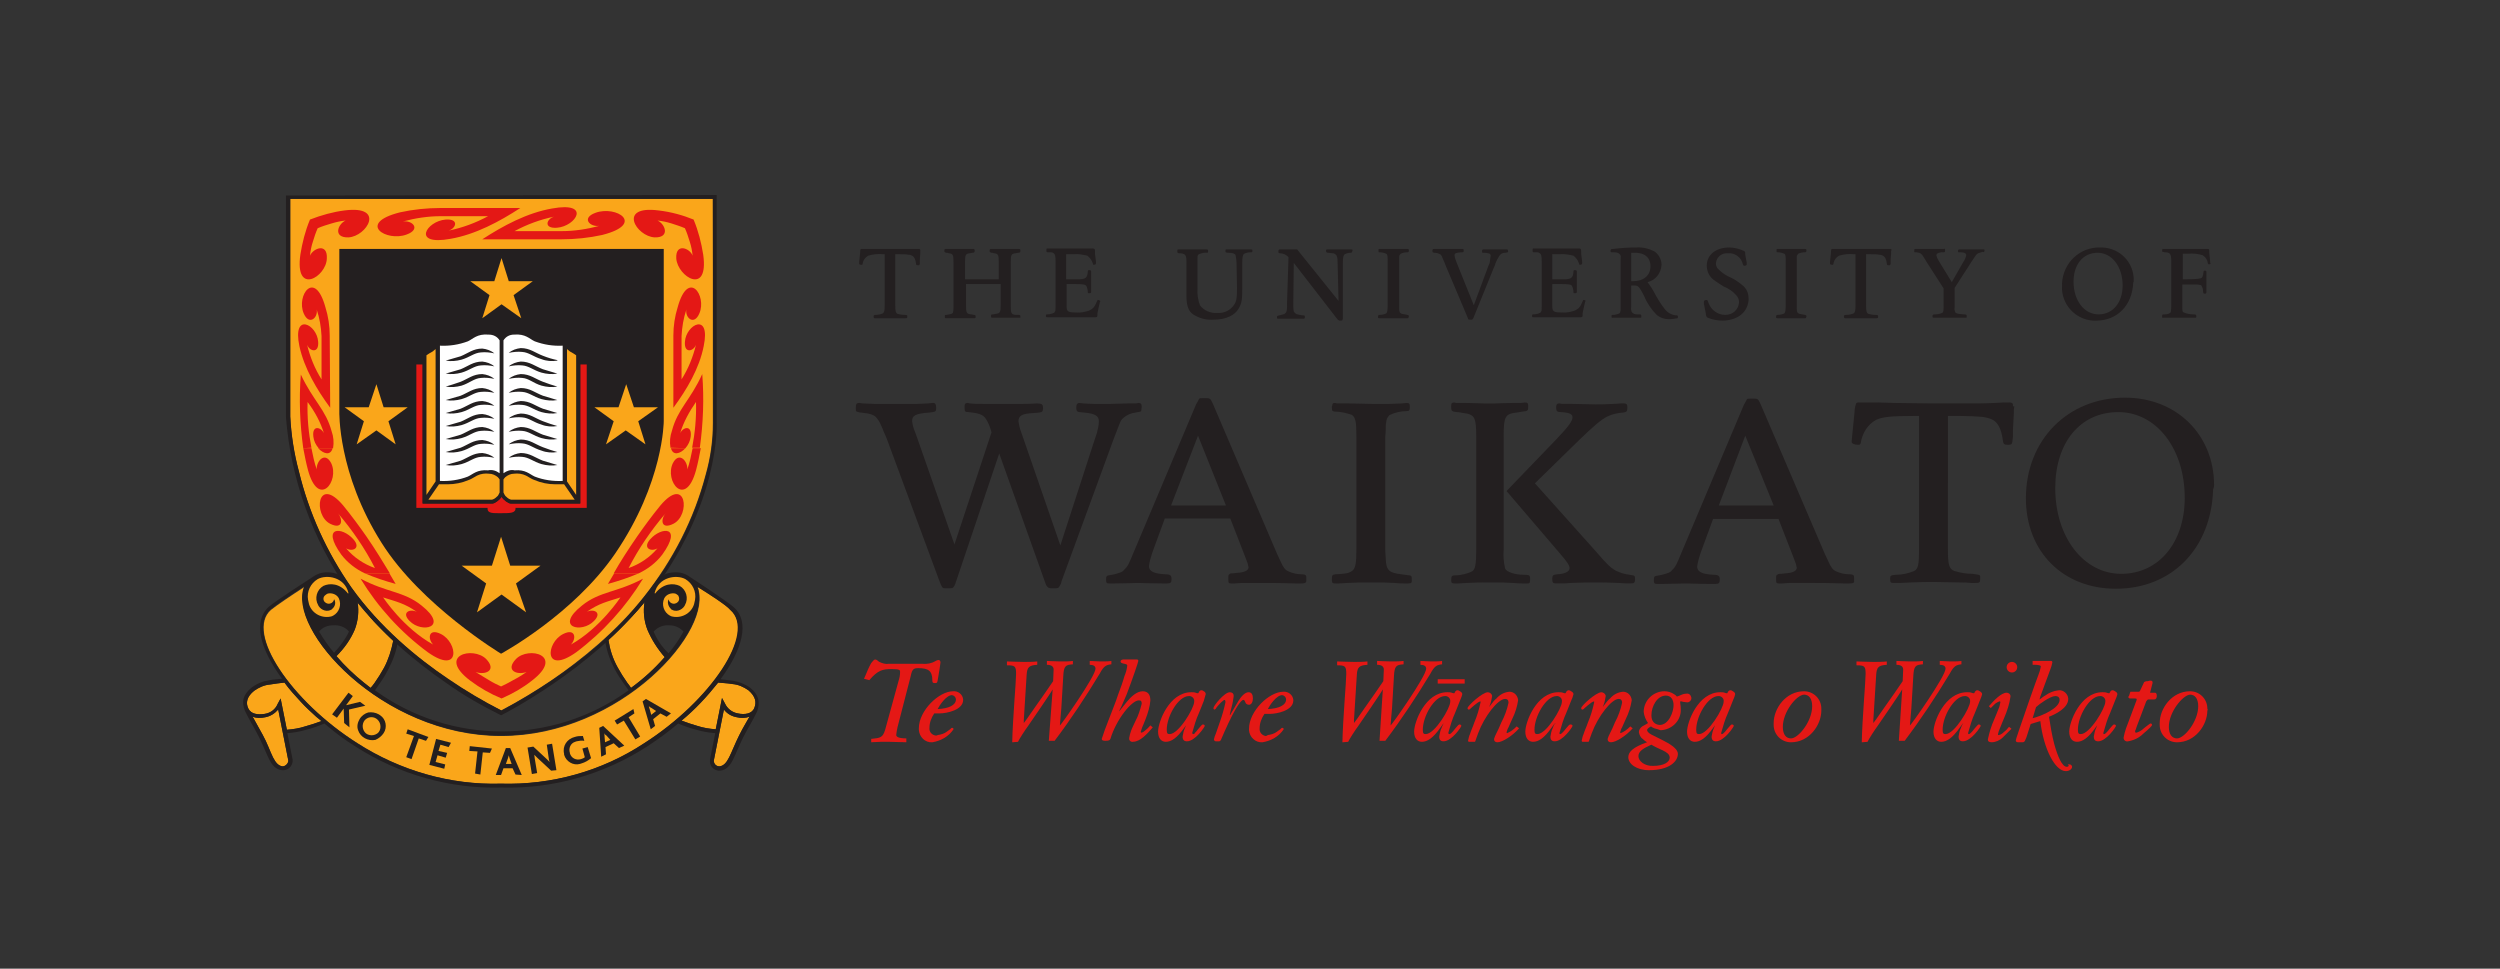 <?xml version="1.0" encoding="utf-8"?>
<!-- Generator: Adobe Illustrator 16.0.2, SVG Export Plug-In . SVG Version: 6.00 Build 0)  -->
<!DOCTYPE svg PUBLIC "-//W3C//DTD SVG 1.1//EN" "http://www.w3.org/Graphics/SVG/1.1/DTD/svg11.dtd">
<svg version="1.1" id="Layer_1" xmlns="http://www.w3.org/2000/svg" xmlns:xlink="http://www.w3.org/1999/xlink" x="0px" y="0px"
	 width="519.402px" height="201.25px" viewBox="0 0 519.402 201.25" enable-background="new 0 0 519.402 201.25"
	 xml:space="preserve">
<rect x="0" y="0" width="519.402" height="201.25" fill="#333333" stroke="none"/>
<g>
	<path fill="#FAA61A" d="M148.301,158.018c0,0.698,0.5,1.198,1.2,1.198l0,0c0.8-0.101,1.4-0.698,2-1.899
		c0.6-1.198,1.2-2.799,2.1-4.601s1.4-2.5,2.1-3.802c-0.9,0.302-1.8,0.302-2.6,0.104c-1.1-0.201-2-0.701-2.7-1.604L148.301,158.018
		L148.301,158.018z M59.901,158.018l-2.1-10.602c-0.7,0.801-1.6,1.4-2.7,1.602c-0.9,0.199-1.8,0.199-2.6-0.102
		c0.7,1.301,1.2,2.201,2.1,3.801c0.9,1.602,1.5,3.4,2.1,4.602c0.6,1.199,1.2,1.802,2,1.898
		C59.301,159.217,59.901,158.618,59.901,158.018L59.901,158.018L59.901,158.018z M144.901,121.917c3.7,8.801-15.8,31-40.8,31
		c-24.8,0-44.5-22.199-40.8-31c-2.5,1.603-5.9,3.899-7,4.801c-5.4,4.699,4.2,19,18,27.699c8.9,5.701,19.3,8.701,29.8,8.399
		c10.6,0.302,21-2.601,29.8-8.399c13.8-8.799,23.4-23,17.9-27.699C150.901,125.717,147.401,123.518,144.901,121.917L144.901,121.917
		z M69.901,136.316c1.7,2,3.7,3.899,5.7,5.5c0.4,0.302,0.9,0.701,1.4,1.101c0.2-0.199,0.5-0.601,0.8-1c0.7-1,1.4-2.101,2-3.199
		c0.9-1.698,1.5-3.6,1.9-5.6c-1.7-1.601-4-4-4-4s-1.7-2-3.4-4c0.3,1.899,0.1,3.899-0.6,5.698
		C72.801,132.917,71.501,134.717,69.901,136.316L69.901,136.316z M65.702,148.917c-1.1-1-2.2-2-3.2-3.101
		c-1.2-1.299-2.4-2.601-3.4-4c-0.8,0.101-1.9,0.201-3,0.399c-1.2,0.101-2.3,0.601-3.3,1.302c-1.5,1.198-1.8,2.5-1.2,3.698
		s2,1.302,3.4,1.101c1.2-0.198,2.2-0.899,2.7-2.101l0.6-1.101l1.3,6.5c1.3-0.102,2.6-0.301,3.8-0.701c1.1-0.299,2.3-0.698,3.4-1.1
		L65.702,148.917L65.702,148.917z M149.202,141.816c-2.3,2.899-4.8,5.601-7.6,7.899c1.1,0.399,2.2,0.802,3.3,1.101
		c1.2,0.399,2.5,0.601,3.8,0.701l1.3-6.5l0.6,1.101c0.5,1.1,1.5,1.899,2.7,2.1c1.4,0.302,2.9,0.103,3.4-1.1
		c0.5-1.203,0.3-2.4-1.2-3.701c-1-0.699-2.1-1.199-3.3-1.299C151.001,141.917,150.001,141.917,149.202,141.816z M134.501,130.816
		c-0.7-1.799-0.9-3.799-0.6-5.698c-1.7,2.1-3.6,4-3.6,4s-2.2,2.299-3.9,3.799c0.3,2,0.9,3.899,1.9,5.701c0.6,1.1,1.3,2.198,2,3.198
		c0.3,0.399,0.7,0.899,0.8,1.101c2.6-1.897,4.9-4,7-6.397C136.602,134.816,135.401,132.917,134.501,130.816z"/>
	<polygon fill="#231F20" points="72.602,151.118 72.501,147.417 75.901,146.618 74.801,145.816 71.901,146.518 71.901,146.518 
		73.301,144.618 72.401,143.917 69.001,148.417 70.001,149.118 71.401,147.217 71.401,147.217 71.501,150.217 	"/>
	<path fill="#231F20" d="M79.702,152.316c0.8-1.198,0.5-2.899-0.7-3.698c-0.1-0.101-0.2-0.101-0.3-0.201
		c-0.7-0.397-1.5-0.5-2.2-0.397c-0.7,0.198-1.4,0.698-1.8,1.397c-0.4,0.701-0.6,1.5-0.3,2.301c0.5,1.5,2.1,2.302,3.6,2
		C78.702,153.417,79.301,152.917,79.702,152.316L79.702,152.316z M78.711,152.064c-0.103,0.14-0.23,0.263-0.383,0.36
		c-0.235,0.151-0.474,0.252-0.751,0.304c-0.535,0.097-1.101-0.024-1.538-0.354c-0.8-0.698-0.9-1.899-0.3-2.698
		c0.6-0.701,1.6-0.898,2.4-0.398c0.415,0.26,0.738,0.717,0.85,1.188C79.121,151.021,79.04,151.625,78.711,152.064z"/>
	<polygon fill="#231F20" points="89.001,153.118 84.702,151.518 84.401,152.417 86.001,152.917 84.401,157.316 85.501,157.717 
		87.001,153.417 88.501,153.917 	"/>
	<polygon fill="#231F20" points="92.301,159.717 92.501,158.816 90.501,158.316 90.901,156.917 92.602,157.417 92.901,156.417 
		91.102,156.018 91.501,154.717 93.202,155.217 93.702,154.316 90.602,153.518 89.202,158.917 	"/>
	<polygon fill="#231F20" points="102.202,155.518 97.602,155.018 97.501,156.018 99.202,156.118 98.702,160.717 99.801,160.917 
		100.301,156.316 101.801,156.417 	"/>
	<path fill="#231F20" d="M108.401,161.018l-2.4-5.604h-0.9l-2.1,5.604h1.1l0.5-1.399h1.9l0.6,1.299L108.401,161.018L108.401,161.018
		z M106.301,158.717h-1.2l0.4-1.1c0.1-0.201,0.1-0.4,0.2-0.701l0,0c0.1,0.201,0.1,0.5,0.2,0.701L106.301,158.717L106.301,158.717z"
		/>
	<path fill="#231F20" d="M115.602,160.018l-0.9-5.5l-1.1,0.198l0.4,2.802c0,0.198,0.1,0.601,0.2,0.799l0,0
		c-0.2-0.198-0.4-0.399-0.6-0.601l-2.8-2.601l-1.2,0.199l0.9,5.5l1.1-0.199l-0.5-3c0-0.201-0.1-0.602-0.1-0.801l0,0
		c0.2,0.199,0.4,0.397,0.6,0.6l2.9,2.701L115.602,160.018L115.602,160.018z"/>
	<path fill="#231F20" d="M122.801,157.518l-0.7-2.302l-1.1,0.302l0.5,1.799c-0.2,0.201-0.5,0.302-0.8,0.399
		c-1,0.302-2-0.198-2.3-1.198v-0.102c-0.3-0.898,0.1-2,1.1-2.299c0.1,0,0.2-0.102,0.3-0.102c0.5-0.103,1-0.199,1.6-0.103l-0.3-1
		c-0.6,0-1.1,0-1.7,0.201c-1.6,0.397-2.6,1.897-2.2,3.5c0,0.101,0,0.101,0,0.198c0.4,1.398,1.9,2.302,3.3,1.898
		c0.1,0,0.2-0.1,0.3-0.1C121.501,158.417,122.202,158.018,122.801,157.518L122.801,157.518z"/>
	<path fill="#231F20" d="M129.702,154.917l-4.4-4.101l-0.8,0.4l0.4,6l1-0.5l-0.1-1.5l1.7-0.801l1.1,1L129.702,154.917
		L129.702,154.917z M126.801,153.717l-1.1,0.5l-0.1-1.199c0-0.199,0-0.5-0.1-0.699l0,0c0.1,0.199,0.3,0.398,0.5,0.5L126.801,153.717
		L126.801,153.717z"/>
	<polygon fill="#231F20" points="131.602,147.316 127.702,149.717 128.202,150.518 129.602,149.717 132.001,153.618 
		133.001,153.018 130.602,149.018 131.801,148.217 	"/>
	<path fill="#231F20" d="M139.401,148.217l-5.2-3l-0.7,0.5l1.7,5.801l0.9-0.699l-0.4-1.399l1.5-1.198l1.3,0.698L139.401,148.217
		L139.401,148.217z M136.301,147.717l-1,0.801l-0.3-1.102c-0.1-0.199-0.1-0.398-0.2-0.699l0,0c0.2,0.199,0.4,0.301,0.6,0.4
		L136.301,147.717L136.301,147.717z"/>
	<path fill="#231F20" d="M148.301,158.018c0,0.698,0.5,1.198,1.2,1.198l0,0c0.8-0.101,1.4-0.698,2-1.899
		c0.6-1.198,1.2-2.799,2.1-4.601s1.4-2.5,2.1-3.802c-0.9,0.302-1.8,0.302-2.6,0.104c-1.1-0.201-2-0.701-2.7-1.604L148.301,158.018
		L148.301,158.018z M59.901,158.018l-2.1-10.602c-0.7,0.801-1.6,1.4-2.7,1.602c-0.9,0.199-1.8,0.199-2.6-0.102
		c0.7,1.301,1.2,2.201,2.1,3.801c0.9,1.602,1.5,3.4,2.1,4.602c0.6,1.199,1.2,1.802,2,1.898
		C59.301,159.217,59.901,158.618,59.901,158.018L59.901,158.018L59.901,158.018z M69.901,136.316c1.7,2,3.7,3.899,5.7,5.5
		c0.4,0.302,0.9,0.701,1.4,1.101c0.2-0.199,0.5-0.601,0.8-1c0.7-1,1.4-2.101,2-3.199c0.9-1.698,1.5-3.6,1.9-5.6c-1.7-1.601-4-4-4-4
		s-1.7-2-3.4-4c0.3,1.899,0.1,3.899-0.6,5.698C72.801,132.917,71.501,134.717,69.901,136.316L69.901,136.316z M65.702,148.917
		c-1.1-1-2.2-2-3.2-3.101c-1.2-1.299-2.4-2.601-3.4-4c-0.8,0.101-1.9,0.201-3,0.399c-1.2,0.101-2.3,0.601-3.3,1.302
		c-1.5,1.198-1.8,2.5-1.2,3.698s2,1.302,3.4,1.101c1.2-0.198,2.2-0.899,2.7-2.101l0.6-1.101l1.3,6.5c1.3-0.102,2.6-0.301,3.8-0.701
		c1.1-0.299,2.3-0.698,3.4-1.1L65.702,148.917L65.702,148.917z M149.202,141.816c-2.3,2.899-4.8,5.601-7.6,7.899
		c1.1,0.399,2.2,0.802,3.3,1.101c1.2,0.399,2.5,0.601,3.8,0.701l1.3-6.5l0.6,1.101c0.5,1.1,1.5,1.899,2.7,2.1
		c1.4,0.302,2.9,0.103,3.4-1.1c0.5-1.203,0.3-2.4-1.2-3.701c-1-0.699-2.1-1.199-3.3-1.299
		C151.001,141.917,150.001,141.917,149.202,141.816z M134.501,130.816c-0.7-1.799-0.9-3.799-0.6-5.698c-1.7,2.1-3.6,4-3.6,4
		s-2.2,2.299-3.9,3.799c0.3,2,0.9,3.899,1.9,5.701c0.6,1.1,1.3,2.198,2,3.198c0.3,0.399,0.7,0.899,0.8,1.101
		c2.6-1.897,4.9-4,7-6.397C136.602,134.816,135.401,132.917,134.501,130.816z M72.501,131.217c-0.8-1-2.1-1.398-3.3-1.301
		c-1.1,0-2.2,0.4-2.9,1.301c0.9,1.5,1.9,3,3.1,4.4C70.602,134.316,71.702,132.917,72.501,131.217z M142.001,131.217
		c-0.7-0.801-1.8-1.301-2.9-1.301c-1.2-0.1-2.4,0.301-3.3,1.301c0.7,1.699,1.8,3.301,3.1,4.5
		C140.102,134.316,141.102,132.816,142.001,131.217L142.001,131.217z M144.901,121.917c0.1,0.301,0.2,0.603,0.2,0.899
		c2.1,9.399-17,30-41.1,30c-24.8,0-44.5-22.198-40.8-31c-2.5,1.601-5.9,3.899-7,4.802c-5.4,4.799,4.2,19,18,27.799
		c8.9,5.701,19.3,8.701,29.8,8.399c10.6,0.302,21-2.601,29.8-8.399c13.8-8.799,23.4-23,17.9-27.699
		C150.901,125.717,147.501,123.518,144.901,121.917L144.901,121.917z M135.202,122.217c1.1-1.801,2.4-3.199,4.8-3.301
		c1.2-0.1,2.4,0.201,3.4,1c0.2,0.102,7.8,5.102,9,6.201c3.5,3,1.8,8.898-2.7,15c0.7,0.1,1.6,0.199,2.5,0.299
		c1.3,0.201,2.6,0.701,3.7,1.5c1.7,1.4,2.1,2.9,1.4,4.9c-1,2.1-1.8,3.199-2.9,5.398c-0.9,1.801-1.5,3.399-2.1,4.602
		c-0.6,1.199-1.4,2.199-2.7,2.301c-1.1,0.1-2.1-0.801-2.1-1.9c0-0.1,0-0.199,0-0.398l1.1-5.5c-1.3-0.102-2.6-0.301-3.9-0.698
		c-1.3-0.302-2.6-0.802-3.8-1.302c-2,1.699-4.2,3.302-6.5,4.802c-9,5.799-19.5,8.799-30.2,8.5c-10.7,0.299-21.3-2.701-30.3-8.5
		c-2.3-1.399-4.4-3-6.5-4.802c-1.2,0.5-2.5,1-3.8,1.302c-1.3,0.397-2.6,0.601-3.9,0.698l1.1,5.5c0.1,1.101-0.7,2.101-1.8,2.199
		c-0.1,0-0.2,0-0.4,0c-1.3-0.102-2.1-1.102-2.7-2.301s-1.2-2.801-2.1-4.6c-1.1-2.201-1.9-3.301-2.9-5.4c-0.8-2-0.4-3.398,1.4-4.898
		c1.1-0.801,2.3-1.301,3.7-1.5c0.9-0.198,1.8-0.198,2.6-0.301c-4.5-6.102-6.2-11.897-2.7-15c1.4-1.199,7.3-5,9.3-6.301
		c0.9-0.6,2-0.898,3.2-0.801c2.3,0.102,3.7,1.4,4.7,3.201c1.9,2.6,5.3,6.398,5.3,6.398s2.5,2.602,4.2,4.102l0.1,0.398
		c-0.3,2.102-1,4.102-2,6c-0.6,1.199-1.3,2.301-2.1,3.397c-0.3,0.399-0.5,0.802-0.7,1c15.7,11.399,37,11.399,52.7,0
		c-0.2-0.299-0.5-0.698-0.8-1.101c-0.8-1.102-1.5-2.198-2.1-3.301c-1-1.897-1.7-3.897-2-6l0.1-0.397c1.7-1.5,4.2-4.103,4.2-4.103
		s3.4-3.801,5.3-6.397L135.202,122.217L135.202,122.217z"/>
	<path fill="#FAA61A" d="M148.102,41.317v46.6c0,3.6-0.5,7.2-1.5,10.701c-2.4,9.198-6.8,17.698-12.7,25.198
		c-5.8,7.4-13.3,13.4-19.3,17.5c-3.4,2.302-6.9,4.399-10.5,6.302c-3.8-1.9-7.5-4.101-11-6.5c-6.4-4.302-14.2-10.802-20.1-19
		c-5.1-7.302-8.8-15.5-10.9-24.101c-1-3.7-1.6-7.5-1.8-11.4v-45.3H148.102L148.102,41.317z"/>
	<path fill="#231F20" d="M70.501,51.717h67.4v35.8c0,0,0,12.7-10.1,27.5c-8.7,12.699-23.7,20.799-23.7,20.799s-16.6-10-24.8-23
		c-9.2-14.5-8.8-27.399-8.8-27.399V51.717L70.501,51.717z"/>
	<path fill="#231F20" d="M148.102,41.317h-87.8v45.2c0.2,3.8,0.8,7.7,1.8,11.399c2.1,8.701,5.8,16.801,10.9,24.102
		c5.9,8.299,13.7,14.698,20.1,19c3.5,2.396,7.2,4.601,11.1,6.601c3.6-1.9,7.1-4,10.5-6.302c6.1-4.1,13.6-10.1,19.3-17.5
		c5.9-7.399,10.3-16,12.7-25.198c1-3.5,1.5-7.101,1.5-10.701L148.102,41.317L148.102,41.317z M148.901,40.517v47.4
		c0,0.1,0.8,17-14.4,36.399c-11.6,14.9-30.4,24.302-30.4,24.302c-4-2-7.9-4.201-11.5-6.802c-6.4-4.399-14.3-10.899-20.3-19.198
		c-7.4-10.601-11.9-23.101-12.9-36v-46L148.901,40.517z"/>
	<path fill="#E41815" d="M80.901,119.118l1.3,2.198c-2.2-0.601-4.3-1.299-6.4-2.198H80.901z M127.602,119.118l-1.3,2.198
		c2.2-0.601,4.3-1.299,6.4-2.198H127.602z M104.202,145.118c2.3-1,4.4-2.201,6.3-3.701c6.9-5.299-0.7-7.199-3.3-4.5
		c-2.3,2.399,0.2,3.399,2.2,2.701c0,0-1.4,1-2.8,1.698c-0.9,0.5-1.8,1-2.5,1.302c-0.7-0.302-1.7-0.802-2.5-1.302
		c-1.3-0.799-2.8-1.698-2.8-1.698c2,0.698,4.5-0.302,2.2-2.701c-2.7-2.699-10.3-0.799-3.3,4.5
		C99.702,142.917,101.801,144.118,104.202,145.118L104.202,145.118z M133.602,120.217c-5.4,2.9-9,2.602-12.7,5.602
		c-5.8,4.601,0,5.802,2.5,3.199c1.8-1.801-0.1-2.602-1.5-1.897c2.6-1.802,4.2-2.103,7-3c0,0-4.2,6.397-10.3,9.799
		c1.2-1.198,1-3.5-1.6-2.198c-3.6,1.801-4.1,8.602,2.7,3.801C125.301,131.316,130.001,126.118,133.602,120.217z M74.901,120.217
		c5.4,2.9,9,2.602,12.7,5.602c5.8,4.601,0,5.802-2.5,3.199c-1.8-1.801,0.1-2.602,1.5-1.897c-2.6-1.802-4.2-2.103-7-3
		c0,0,4.2,6.397,10.4,9.799c-1.2-1.198-1-3.5,1.6-2.198c3.6,1.801,4.1,8.602-2.7,3.801
		C83.202,131.316,78.501,126.118,74.901,120.217z"/>
	<path fill="#E41815" d="M64.702,93.117c0.3,1.5,0.6,3,1.1,4.4c-0.1-1.7,1.7-3.8,3-1.3c1.8,3.699-2.6,9.5-4.8,1.5
		c-0.4-1.5-0.7-3-1-4.6H64.702z M69.102,93.117c-0.4,1.6-1.9,1.2-3,0H69.102z M139.401,93.117c0.4,1.6,1.9,1.2,3,0H139.401z
		 M143.901,93.117c-0.3,1.5-0.6,3-1.1,4.4c0.1-1.7-1.7-3.8-3-1.3c-1.8,3.699,2.6,9.5,4.8,1.5c0.4-1.5,0.7-3,1-4.6H143.901z
		 M75.801,119.118c-1.9-0.9-3.6-2.201-4.9-3.9c-4.3-6,0.2-5.801,2.5-3.198c1.7,1.897-0.2,2.698-1.5,1.897
		c1.6,1.899,3.7,3.301,6,4.103c-2.1-4.103-4.7-7.898-7.7-11.398c1.1,1.299,1,3.5-1.6,2.199c-3.6-1.801-2.7-10.199,2.7-3.801
		c1.8,2.198,3.4,4.397,4.8,6.397c2,2.899,3.5,5.399,4.9,7.701H75.801z M132.702,119.118c1.9-0.9,3.6-2.201,4.9-3.9
		c4.3-6-0.2-5.801-2.5-3.198c-1.7,1.897,0.2,2.698,1.5,1.897c-1.6,1.899-3.7,3.301-6,4.103c2.1-4.103,4.7-7.898,7.7-11.398
		c-1.1,1.299-1,3.5,1.6,2.199c3.6-1.801,2.7-10.199-2.7-3.801c-1.8,2.198-3.4,4.397-4.8,6.397c-2,2.899-3.6,5.399-4.9,7.701H132.702
		z"/>
	<path fill="#E41815" d="M63.001,93.117c-0.7-5.1-0.9-10.2-0.5-15.3c2.6,5.5,5.2,7.3,6.4,11.8c0.4,1.1,0.5,2.3,0.3,3.5h-3
		c-0.6-0.7-1-1.5-1.1-2.4c-0.3-2.5,1.6-2,2.2-0.7c-0.7-2.3-1.9-4.5-3.4-6.5c-0.1,3.2,0.2,6.4,0.8,9.5L63.001,93.117z
		 M142.401,93.117c0.6-0.7,1-1.5,1.1-2.4c0.3-2.5-1.6-2-2.2-0.7c0.7-2.3,1.9-4.5,3.3-6.5c0.1,3.2-0.2,6.4-0.8,9.5h1.6
		c0.7-5.1,0.9-10.2,0.5-15.3c-2.5,5.5-5.1,7.2-6.3,11.8c-0.4,1.1-0.5,2.3-0.3,3.5L142.401,93.117z M144.102,45.617
		c1,2.4,1.6,4.8,2,7.3c1.2,8.6-5.3,4.6-5.6,0.8c-0.2-3.3,2.8-2.2,3.4-0.6c-0.1-1-0.3-2-0.6-2.9c-0.3-1-0.6-1.9-1-2.8
		c-0.9-0.4-1.9-0.7-2.8-1c-1-0.3-1.9-0.5-2.9-0.6c1.6,0.7,2.7,3.6-0.6,3.5c-3.8-0.2-7.8-6.7,0.8-5.6
		C139.401,44.017,141.901,44.717,144.102,45.617L144.102,45.617z M139.901,84.717c2.8-3.8,5.4-8.2,6.3-12.8c1.5-7.2-3.7-4.5-3.9-0.9
		c-0.2,2.5,1.8,2,2.3,0.6c-0.6,2.5-1.6,5-3,7.2v-9c0.1-1.9,0.4-3.7,1-5.5c-0.3,1.7,1.6,3.4,2.7,0.8c1.6-3.7-2.3-9.3-4.5-1.3
		c-0.6,1.9-0.9,3.9-0.9,5.9V84.717L139.901,84.717z M100.202,49.717c4.3-2.8,9.3-5.5,14.5-6.4c8.2-1.5,5,3.7,1,4
		c-2.8,0.2-2.2-1.8-0.6-2.3c-2.9,0.6-5.6,1.6-8.2,3h9.8c2.6,0,5.3-0.4,7.8-1.1c-1.9,0.3-3.8-1.6-0.8-2.7c4.3-1.6,10.5,2.3,1.4,4.6
		c-2.7,0.6-5.6,0.9-8.4,0.9H100.202L100.202,49.717z M64.401,45.617c-1,2.4-1.6,4.8-2,7.3c-1.2,8.6,5.4,4.6,5.5,0.8
		c0.2-3.3-2.8-2.2-3.5-0.6c0.1-1,0.3-2,0.6-2.9c0.3-1,0.6-1.9,1-2.8c0.9-0.4,1.9-0.7,2.9-1s1.9-0.5,2.9-0.6
		c-1.6,0.7-2.7,3.6,0.6,3.5c3.8-0.2,7.8-6.7-0.8-5.6C69.202,44.017,66.702,44.717,64.401,45.617L64.401,45.617z M68.602,84.717
		c-2.8-3.8-5.4-8.2-6.4-12.8c-1.5-7.2,3.7-4.5,3.9-0.9c0.2,2.5-1.8,2-2.3,0.6c0.6,2.5,1.6,5,3,7.2v-9c-0.1-1.9-0.4-3.7-1-5.5
		c0.3,1.7-1.6,3.4-2.7,0.8c-1.6-3.7,2.3-9.3,4.5-1.3c0.6,1.9,0.9,3.9,0.9,5.9L68.602,84.717L68.602,84.717z M108.102,43.217
		c-4.3,2.8-9.3,5.5-14.5,6.4c-8.2,1.5-5-3.7-1-4c2.8-0.2,2.2,1.8,0.6,2.3c2.9-0.6,5.6-1.6,8.2-3h-9.8c-2.7,0-5.3,0.4-7.9,1.1
		c2-0.3,3.8,1.6,0.8,2.7c-4.2,1.6-10.5-2.3-1.4-4.6c2.7-0.6,5.6-0.9,8.4-0.9H108.102L108.102,43.217z"/>
	<path fill="#FAA61A" d="M138.901,124.518c0.1,0.601,0.7,1,1.3,0.896c0.5-0.1,0.9-0.5,0.9-1c0-0.299-0.1-0.5-0.2-0.698
		c-0.2-0.198-0.4-0.3-0.6-0.399c-0.9-0.198-1.9,0.201-2.3,1c-0.6,1.302-0.1,2.899,1.2,3.601c0.1,0,0.2,0.103,0.2,0.103
		c2,0.602,4.2-0.5,4.8-2.5c0.1-0.302,0.1-0.603,0.2-0.898c0.3-1.701-0.5-3.398-2-4.301c-1.8-1-5.6-0.5-6.4,2.897l0.1,0.103
		c1.7-2.199,3.8-2.199,5.1-1.603c1.4,0.802,1.9,2.603,1.1,4c0,0.103-0.1,0.103-0.1,0.199c-0.6,0.899-1.8,1.301-2.7,0.701
		c0,0-0.1,0-0.1-0.101C138.801,125.917,138.602,125.118,138.901,124.518L138.901,124.518z M69.401,124.518
		c-0.1,0.601-0.7,1-1.3,0.896c-0.5-0.1-0.9-0.5-0.9-1c0-0.299,0.1-0.5,0.3-0.698s0.4-0.302,0.6-0.399c0.9-0.198,1.9,0.201,2.3,1
		c0.6,1.302,0.1,2.899-1.2,3.601c-0.1,0-0.2,0.103-0.2,0.103c-2,0.602-4.2-0.5-4.8-2.5c-0.1-0.302-0.1-0.603-0.2-0.9
		c-0.3-1.701,0.5-3.4,2-4.301c1.8-1,5.6-0.5,6.4,2.898l-0.1,0.102c-1.7-2.199-3.8-2.199-5.1-1.602c-1.4,0.801-1.9,2.602-1.1,4
		c0,0.102,0.1,0.102,0.1,0.198c0.6,0.899,1.8,1.302,2.7,0.701c0,0,0.1,0,0.1-0.103c0.6-0.5,0.8-1.199,0.5-1.897L69.401,124.518z"/>
	<path fill="#FAA61A" d="M109.301,127.217l-5.1-3.699l-5.1,3.699l1.9-6l-5.1-3.699h6.3l1.9-6l1.9,6h6.3l-5.1,3.699L109.301,127.217
		L109.301,127.217z M108.301,66.117l-4.1-2.9l-4,2.9l1.5-4.8l-4-2.9h5l1.5-4.8l1.5,4.8h5l-4,2.9L108.301,66.117L108.301,66.117z
		 M134.102,92.317l-4.1-2.9l-4.1,2.9l1.6-4.8l-4-2.9h5l1.6-4.8l1.6,4.8h5l-4.1,2.9L134.102,92.317L134.102,92.317z M82.202,92.317
		l-4-2.9l-4.1,2.9l1.5-4.8l-4-2.9h5l1.6-4.8l1.5,4.8h5l-4,2.9L82.202,92.317L82.202,92.317z"/>
	<path fill="#E41815" d="M86.501,75.717h1.3v28.9h14.3c0.2,0,0.4,0,0.6-0.102c0.4-0.199,0.8-0.5,1.1-0.801
		c0.2-0.199,0.3-0.302,0.4-0.5c0.1,0.198,0.3,0.399,0.4,0.5c0.3,0.301,0.7,0.602,1.1,0.801c0.2,0.102,0.4,0.102,0.6,0.102h14.3
		v-28.9h1.3v29.801h-14.8c0.1,1.101-1.1,1.101-2.9,1.101c-1.8,0-3,0.1-2.9-1.101h-14.8V75.717z"/>
	<path fill="#231F20" d="M118.401,73.017c-0.2-0.1-0.4-0.3-0.6-0.5v27.5l1.9,2.7v-29c-0.2-0.2-0.7-0.4-1.1-0.6L118.401,73.017
		L118.401,73.017z M104.602,98.317c0.6-0.5,1.5-0.8,2.3-0.8c2.3-0.2,3.1,0.8,4.2,1.3c1.8,0.801,3.8,1.1,5.8,0.9v-28.1
		c-2,0.1-4-0.2-5.8-0.9c-1.1-0.5-1.9-1.5-4.3-1.4c-0.9,0-1.8,0.5-2.2,1.2V98.317L104.602,98.317z M103.801,98.317v-27.6
		c-0.5-0.8-1.3-1.2-2.3-1.2c-2.4-0.2-3.2,0.9-4.3,1.4c-1.9,0.7-3.8,1-5.8,0.9v28.099c2,0.101,4-0.199,5.8-0.899
		c1.1-0.5,1.9-1.5,4.2-1.3C102.301,97.517,103.102,97.817,103.801,98.317L103.801,98.317z M89.001,103.816h13.2
		c0.4-0.101,0.7-0.299,1-0.601c0.3-0.198,0.4-0.5,0.6-0.899v-0.299v-2.399c-0.1-0.201-0.3-0.4-0.4-0.5c-0.5-0.4-1.1-0.701-1.8-0.701
		c-0.8-0.1-1.7,0-2.5,0.4c-0.6,0.301-1.1,0.7-1.7,0.9c-1.4,0.6-2.9,0.9-4.4,0.9c-0.6,0-1.2,0-1.8,0L89.001,103.816L89.001,103.816z
		 M90.001,73.017c-0.6,0.3-1,0.6-1.3,0.8v29l1.9-2.799v-27.5C90.401,72.717,90.202,72.817,90.001,73.017z M104.602,99.618v2.399
		c0,0.101,0,0.199,0,0.299c0.1,0.302,0.3,0.601,0.6,0.899c0.3,0.302,0.6,0.5,0.9,0.601h13.3l-2.2-3.299c-0.6,0-1.2,0-1.8,0
		c-1.5,0-3-0.399-4.4-0.899c-0.6-0.301-1.1-0.601-1.7-0.9c-0.8-0.301-1.6-0.5-2.5-0.4c-0.7,0-1.3,0.301-1.8,0.7
		C104.901,99.217,104.702,99.417,104.602,99.618L104.602,99.618z M92.901,70.817c1.4,0,2.8-0.3,4.1-0.9c0.6-0.2,1-0.6,1.7-0.9
		c0.9-0.4,1.9-0.6,2.9-0.4c0.8,0,1.6,0.4,2.3,0.9c0.1,0.1,0.2,0.2,0.3,0.3c0.1-0.1,0.2-0.2,0.3-0.3c0.6-0.6,1.4-0.9,2.2-0.9
		c1-0.1,2,0,2.9,0.5c0.6,0.3,1.1,0.7,1.7,0.9c1.3,0.5,2.7,0.8,4.1,0.9c0.8,0,1.6,0,2.3-0.1c0.1,0.6,0.5,1.2,1.1,1.5
		c0.5,0.4,1.7,1,1.7,1v31.3h-14.2c-0.2,0-0.4,0-0.6-0.102c-0.4-0.199-0.8-0.5-1.1-0.801c-0.1-0.199-0.3-0.302-0.4-0.5
		c-0.1,0.198-0.3,0.301-0.4,0.5c-0.3,0.301-0.7,0.602-1.1,0.801c-0.1,0-0.2,0.102-0.4,0.102h-14.5v-31.3c0,0,1.1-0.7,1.7-1
		c0.6-0.3,1-0.9,1.1-1.5C91.401,70.817,92.202,70.917,92.901,70.817L92.901,70.817z"/>
	<path fill="#FAA61A" d="M89.001,103.816h13.2c0.4-0.101,0.7-0.299,1-0.601c0.3-0.198,0.4-0.5,0.6-0.899v-2.698
		c-0.1-0.201-0.3-0.4-0.4-0.5c-0.5-0.4-1.1-0.701-1.8-0.701c-0.8-0.1-1.7,0-2.5,0.4c-0.6,0.301-1.1,0.7-1.7,0.9
		c-1.4,0.6-2.9,0.9-4.4,0.9c-0.6,0-1.2,0-1.8,0L89.001,103.816L89.001,103.816z M119.401,103.816h-13.2
		c-0.4-0.101-0.7-0.299-1-0.601c-0.3-0.198-0.4-0.5-0.6-0.899v-2.698c0.1-0.201,0.3-0.4,0.4-0.5c0.5-0.4,1.1-0.701,1.8-0.701
		c0.8-0.1,1.7,0,2.5,0.4c0.6,0.301,1.1,0.7,1.7,0.9c1.4,0.6,2.9,0.9,4.4,0.9c0.6,0,1.2,0,1.8,0L119.401,103.816L119.401,103.816z
		 M118.401,73.017c0.6,0.3,1,0.6,1.3,0.8v29l-1.9-2.799v-27.5C118.001,72.717,118.202,72.817,118.401,73.017z M89.901,73.017
		c-0.6,0.3-1,0.6-1.3,0.8v29l1.9-2.799v-27.5C90.301,72.717,90.102,72.817,89.901,73.017z"/>
	<path fill="#FFFFFF" d="M104.602,98.317v-27.6c0.5-0.8,1.3-1.2,2.2-1.2c2.4-0.2,3.2,0.9,4.3,1.4c1.9,0.7,3.8,1,5.8,0.9v28.099
		c-2,0.101-4-0.199-5.8-0.899c-1.1-0.5-1.9-1.5-4.2-1.3C106.102,97.517,105.301,97.817,104.602,98.317L104.602,98.317z
		 M103.801,98.317v-27.6c-0.5-0.8-1.3-1.2-2.3-1.2c-2.4-0.2-3.2,0.9-4.3,1.4c-1.9,0.7-3.8,1-5.8,0.9v28.099
		c2,0.101,4-0.199,5.8-0.899c1.1-0.5,1.9-1.5,4.2-1.3C102.301,97.517,103.102,97.817,103.801,98.317L103.801,98.317z"/>
	<path fill="#231F20" d="M115.801,96.617c-1.1,0.2-2.2,0.1-3.3-0.2c-1.7-0.5-2.6-1.4-4-1.5c-0.9-0.1-1.9,0-2.8,0.2
		c0.7-0.6,1.6-0.9,2.5-1c1.9,0,3,1,4.6,1.6C113.801,96.017,114.801,96.317,115.801,96.617L115.801,96.617z M115.801,93.917
		c-1.1,0.2-2.3,0.1-3.3-0.3c-1.7-0.5-2.6-1.4-4-1.5c-0.9-0.1-1.9,0-2.8,0.2c0.7-0.6,1.6-0.9,2.5-1c1.9,0,3,1,4.6,1.6
		C113.801,93.317,114.801,93.617,115.801,93.917L115.801,93.917z M115.801,91.217c-1.1,0.2-2.2,0.1-3.3-0.2c-1.7-0.5-2.6-1.4-4-1.5
		c-0.9-0.1-1.9,0-2.8,0.2c0.7-0.6,1.6-0.9,2.5-1c1.9,0,3,1,4.6,1.6C113.801,90.617,114.801,90.917,115.801,91.217L115.801,91.217z
		 M115.801,88.517c-1.1,0.2-2.3,0.1-3.3-0.3c-1.7-0.5-2.6-1.4-4-1.5c-0.9-0.1-1.9,0-2.8,0.2c0.7-0.6,1.6-0.9,2.5-1
		c1.9,0,3,1,4.6,1.6C113.801,87.917,114.801,88.217,115.801,88.517L115.801,88.517z M115.801,85.817c-1.1,0.2-2.2,0.1-3.3-0.2
		c-1.7-0.5-2.6-1.4-4-1.5c-0.9-0.1-1.9,0-2.8,0.2c0.7-0.6,1.6-0.9,2.5-1c1.9,0,3,1,4.6,1.6
		C113.801,85.217,114.801,85.517,115.801,85.817L115.801,85.817z M115.801,83.117c-1.1,0.2-2.2,0.1-3.3-0.2c-1.7-0.5-2.6-1.4-4-1.5
		c-0.9-0.1-1.9,0-2.8,0.2c0.7-0.6,1.6-0.9,2.5-1c1.9,0,3,1,4.6,1.6C113.801,82.517,114.801,82.817,115.801,83.117L115.801,83.117z
		 M115.801,80.317c-1.1,0.2-2.2,0.1-3.3-0.2c-1.7-0.5-2.6-1.5-4-1.6c-0.9-0.1-1.9,0-2.8,0.2c0.7-0.6,1.6-0.9,2.5-1
		c1.9,0,3,1,4.6,1.6C113.801,79.717,114.801,80.017,115.801,80.317L115.801,80.317z M115.801,77.617c-1.1,0.2-2.2,0.1-3.3-0.2
		c-1.7-0.5-2.6-1.4-4-1.5c-0.9-0.1-1.9,0-2.8,0.2c0.7-0.6,1.6-0.9,2.5-1c1.9,0,3,1,4.6,1.6
		C113.801,77.017,114.801,77.317,115.801,77.617L115.801,77.617z M115.801,74.917c-1.1,0.2-2.3,0.1-3.3-0.3c-1.7-0.5-2.6-1.4-4-1.5
		c-0.9-0.1-1.9,0-2.8,0.2c0.7-0.6,1.6-0.9,2.5-1c1.9,0,3,1,4.6,1.6c1,0.4,2,0.7,3,0.9V74.917z M92.602,96.617
		c1.1,0.2,2.2,0.1,3.3-0.2c1.7-0.5,2.6-1.4,4-1.5c0.9-0.1,1.9,0,2.8,0.2c-0.7-0.6-1.6-0.9-2.5-1c-1.9,0-3,1-4.5,1.6
		C94.602,96.017,93.602,96.317,92.602,96.617L92.602,96.617z M92.602,93.917c1.1,0.2,2.2,0.1,3.3-0.2c1.7-0.5,2.6-1.4,4-1.5
		c0.9-0.1,1.9,0,2.8,0.2c-0.7-0.6-1.6-0.9-2.5-1c-1.9,0-3,1-4.5,1.6C94.602,93.317,93.602,93.617,92.602,93.917L92.602,93.917z
		 M92.602,91.217c1.1,0.2,2.2,0.1,3.3-0.2c1.7-0.5,2.6-1.4,4-1.5c0.9-0.1,1.9,0,2.8,0.2c-0.7-0.6-1.6-0.9-2.5-1c-1.9,0-3,1-4.5,1.6
		C94.602,90.617,93.602,90.917,92.602,91.217L92.602,91.217z M92.602,88.517c1.1,0.2,2.2,0.1,3.3-0.2c1.7-0.5,2.6-1.4,4-1.5
		c0.9-0.1,1.9,0,2.8,0.2c-0.7-0.6-1.6-0.9-2.5-1c-1.9,0-3,1-4.5,1.6C94.602,87.917,93.602,88.217,92.602,88.517L92.602,88.517z
		 M92.602,85.817c1.1,0.2,2.2,0.1,3.3-0.2c1.7-0.5,2.6-1.4,4-1.5c0.9-0.1,1.9,0,2.8,0.2c-0.7-0.6-1.6-0.9-2.5-1c-1.9,0-3,1-4.5,1.6
		C94.602,85.217,93.602,85.517,92.602,85.817L92.602,85.817z M92.602,83.117c1.1,0.2,2.2,0.1,3.3-0.2c1.7-0.5,2.6-1.4,4-1.5
		c0.9-0.1,1.9,0,2.8,0.2c-0.7-0.6-1.6-0.9-2.5-1c-1.9,0-3,1-4.5,1.6C94.602,82.517,93.602,82.817,92.602,83.117L92.602,83.117z
		 M92.602,80.317c1.1,0.2,2.2,0.1,3.3-0.2c1.6-0.5,2.6-1.5,4-1.6c0.9-0.1,1.9,0,2.8,0.2c-0.7-0.6-1.6-0.9-2.5-1c-1.9,0-3,1-4.5,1.6
		C94.602,79.717,93.602,80.017,92.602,80.317L92.602,80.317z M92.602,77.617c1.1,0.2,2.2,0.1,3.3-0.2c1.7-0.5,2.6-1.4,4-1.5
		c0.9-0.1,1.9,0,2.8,0.2c-0.7-0.6-1.6-0.9-2.5-1c-1.9,0-3,1-4.5,1.6C94.602,77.017,93.602,77.317,92.602,77.617L92.602,77.617z
		 M92.602,74.917c1.1,0.2,2.2,0.1,3.3-0.2c1.7-0.5,2.6-1.4,4-1.5c0.9-0.1,1.9,0,2.8,0.2c-0.7-0.6-1.6-0.9-2.5-1c-1.9,0-3,1-4.5,1.6
		C94.602,74.317,93.602,74.617,92.602,74.917L92.602,74.917z"/>
	<path fill="#231F20" d="M191.202,52.017c0-0.2-0.1-0.3-0.301-0.3h-0.399h-0.7c-0.1,0-0.7,0-1.6,0h-3.4h-3h-1.3h-1.4
		c-0.3,0-0.3,0-0.3,0.1c-0.1,0.2-0.1,0.4-0.1,0.7l-0.2,1.9c0,0.1,0,0.3,0,0.4l0,0c0,0.1,0.2,0.2,0.5,0.2c0.1,0,0.1,0,0.2-0.1
		c0.1-0.8,0.5-1.4,1.2-1.8c1-0.3,2-0.4,3.1-0.3h0.3v10.6c0,1.2-0.1,1.5-0.4,1.7c-0.5,0.2-1,0.3-1.4,0.3s-0.5,0.1-0.5,0.3v0.1
		c0,0.2,0.1,0.3,0.2,0.3h0.3c0.2,0,0.6,0,1,0c0.8,0,1.4,0,1.9,0h2.2c0.4,0,0.6,0,0.7,0h0.3c0.3,0,0.4,0,0.4-0.3v-0.2
		c0-0.1-0.1-0.2-0.6-0.2s-1-0.1-1.4-0.2c-0.4-0.2-0.5-0.5-0.5-1.8v-10.6h0.9c0.7,0,1.4,0,1.8,0.1c0.3,0,0.6,0.1,0.8,0.2
		c0.4,0.2,0.7,0.7,0.8,1.6c0,0.3,0.1,0.4,0.4,0.4c0.3,0,0.3,0,0.4-0.3v-0.3v-0.5l0.1-1.5v-0.2V52.017L191.202,52.017z"/>
	<path fill="#231F20" d="M212.001,65.817L212.001,65.817c0-0.4-0.101-0.4-0.5-0.4h-0.5l0,0c-0.899-0.1-1-0.3-1-1.9v-9
		c0-1.6,0.101-1.8,1-1.9l0,0l0.5-0.1c0.399,0,0.5-0.1,0.5-0.4v-0.1c0-0.2-0.101-0.3-0.3-0.3h-0.2h-1h-0.7c-0.6,0-1,0-1.3,0h-0.2
		c-0.5,0-0.9,0-1.4,0h-0.799h-0.201c-0.199,0-0.299,0.1-0.299,0.3v0.1c0,0.3,0.1,0.3,0.399,0.4c0.2,0,0.3,0,0.5,0.1l0,0
		c0.899,0.1,1,0.3,1,1.9v3.5h-7v-3.5c0-1.6,0.101-1.8,1-1.9l0,0l0.5-0.1c0.399,0,0.5-0.1,0.5-0.4v-0.1c0-0.2-0.101-0.3-0.3-0.3
		c-0.2,0-0.5,0-1,0h-1.9c-0.4,0-0.8,0-1.199,0h-0.601h-0.8h-0.2c-0.2,0-0.3,0.1-0.3,0.3v0.1c0,0.3,0.1,0.3,0.4,0.4
		c0.199,0,0.299,0,0.5,0.1l0,0c0.899,0.1,1,0.3,1,1.9v8.9c0,0.5,0,1-0.101,1.5c-0.101,0.2-0.2,0.3-0.8,0.4l0,0
		c-0.2,0-0.301,0.1-0.5,0.1c-0.4,0-0.4,0-0.4,0.4v0.1c0,0.2,0.1,0.2,0.301,0.2h0.6h0.5c0.699,0,1.3,0,1.9,0s1.6,0,2.5,0h0.299
		c0.201,0,0.301,0,0.301-0.3v-0.1c0-0.2-0.1-0.3-0.4-0.3l-0.5-0.1l0,0c-1-0.1-1.1-0.3-1.1-2v-4.3h7.199v4.3c0,1.6-0.1,1.8-1.1,1.9
		l0,0c-0.199,0-0.3,0.1-0.5,0.1c-0.4,0-0.4,0.1-0.4,0.3v0.1c0,0.3,0.101,0.3,0.301,0.3h0.6h0.6c0.601,0,1.201,0,1.701,0
		s0.899,0,1.399,0h0.8h0.7C212.001,66.117,212.001,66.117,212.001,65.817L212.001,65.817z"/>
	<path fill="#231F20" d="M228.602,62.617c0-0.1-0.201-0.3-0.5-0.3c-0.101,0-0.101,0.1-0.201,0.3c-0.5,1.2-0.799,1.5-1.6,1.9
		c-0.9,0.3-1.8,0.5-2.8,0.4c-1.601,0-1.899-0.2-1.899-1.3v-4.6h0.5h1.1c1.9,0,2.3,0.1,2.5,0.4c0.199,0.4,0.3,0.9,0.3,1.3
		c0,0.2,0.101,0.2,0.2,0.2c0.4,0,0.5,0,0.5-0.3c0-0.1,0-0.2,0-0.3c0-0.6,0-1.2,0-1.9c0-0.5,0-1,0-1.4v-0.6c0-0.2-0.1-0.3-0.4-0.3
		c-0.3,0-0.3,0.1-0.3,0.4c-0.101,1.1-0.399,1.4-1.5,1.5h-1.101h-1.199h-0.7v-5.2h0.5h1.101c0.899-0.1,1.899,0.1,2.799,0.3
		c0.5,0.4,0.9,0.9,1.101,1.5l0.101,0.3c0,0.1,0.1,0.1,0.1,0.1c0.3,0,0.5-0.1,0.5-0.3c0-0.1,0-0.2,0-0.3c0-0.3-0.1-0.8-0.2-1.6
		c0-0.2,0-0.4,0-0.6c0-0.5-0.101-0.6-0.601-0.6c-0.1,0-0.199,0-0.299,0h-1.601h-2.2h-3.3c-0.7,0-1.2,0-1.5,0h-0.399
		c-0.201,0-0.201,0.1-0.201,0.3v0.2c0,0.2,0.101,0.3,0.201,0.3h0.399h0.399c0.201,0,0.4,0.1,0.5,0.2c0.301,0.2,0.4,0.5,0.4,1.7v9.4
		c0,0.8,0,0.9-0.199,1.1c0,0.1-0.101,0.2-0.201,0.2c-0.399,0.2-0.899,0.3-1.399,0.3c-0.2,0-0.2,0.1-0.2,0.2v0.2
		c0,0.2,0.1,0.2,0.301,0.2h0.699h1.2c1.101,0,1.899,0,2.5,0h0.399h2.601h1.2c0.5,0,0.8,0,1,0h0.4c0.299,0,0.399-0.1,0.399-0.4
		c0-0.1,0-0.2,0-0.4l0.2-1c0.1-0.4,0.199-0.9,0.3-1.3C228.501,62.817,228.501,62.717,228.602,62.617L228.602,62.617z"/>
	<path fill="#231F20" d="M260.202,52.117v-0.1c0-0.2-0.101-0.2-0.301-0.2c-0.199,0-0.5,0-1,0c-0.899,0-1.5,0-1.801,0h-1.201H255
		h-0.2l0,0c-0.1,0-0.199,0-0.199,0.2v0.1c0,0,0,0,0,0.1c0,0.2,0.1,0.3,0.699,0.3c0.801,0,1.301,0.2,1.4,0.5
		c0.1,0.5,0.199,1.1,0.199,1.6l0.101,5v0.4c0,1.8-0.101,2.6-0.601,3.3c-0.799,1.2-2.1,1.8-3.5,1.7c-1.399,0.1-2.799-0.5-3.6-1.6
		c-0.4-1.1-0.6-2.3-0.5-3.5v-5.5c0,0,0-0.2,0-0.5s0-0.4,0-0.5c0-0.3,0.1-0.5,0.301-0.6c0.5-0.2,1.1-0.4,1.699-0.3
		c0.2,0,0.2-0.1,0.2-0.3v-0.2c0-0.1-0.101-0.2-0.3-0.2l0,0h-0.1h-1.301h-1.6h-1.9H245.1h-0.301c-0.199,0-0.199,0.1-0.199,0.3
		c0,0.4,0,0.4,0.299,0.5h0.301c0.699,0,1.1,0.3,1.199,0.7c0.101,0.4,0.101,0.8,0.101,1.3v7c0,0.9,0.101,1.9,0.5,2.7
		c0.3,0.6,0.8,1,1.399,1.3c1.101,0.6,2.4,0.9,3.701,0.8c2.6,0,4.5-0.9,5.299-2.4c0.601-1.1,0.698-1.7,0.698-4.4v-5
		c0-1.2,0.103-1.7,0.4-1.9c0.399-0.2,0.899-0.3,1.3-0.3C260.202,52.417,260.202,52.417,260.202,52.117L260.202,52.117z"/>
	<path fill="#231F20" d="M281.001,52.017c0-0.2-0.101-0.2-0.3-0.2h-0.2H279.9h-1.5H276.8h-0.7h-0.3c-0.3,0-0.3,0.1-0.3,0.3
		c0,0.2,0.1,0.4,0.4,0.4c0.3,0,0.699,0.1,1,0.1c0.3,0,0.6,0.2,0.8,0.5c0.2,0.5,0.2,0.9,0.2,1.4l0.199,8l-8.601-10.7H269.1h-1.801
		h-1.1h-0.301l0,0c-0.199,0-0.301,0.1-0.301,0.5c0,0.2,0.102,0.3,0.301,0.3c0.699,0,1.301,0.3,1.801,0.8l-0.301,9.5v0.7
		c0,0.9-0.103,1.3-0.399,1.5c-0.2,0.2-0.5,0.2-0.8,0.3l-0.4,0.1c-0.398,0.1-0.5,0.1-0.5,0.4s0.102,0.3,0.301,0.3h0.301h0.802h1.397
		c0.399,0,0.899,0,1.5,0h1c0.399,0,0.5,0,0.5-0.3s0-0.4-0.301-0.4c-0.398,0-0.8-0.1-1.199-0.2c-0.301,0-0.601-0.3-0.801-0.6
		c-0.1-0.5-0.1-1-0.1-1.5v-0.3l0.1-8.3l8.9,11.5c0.1,0.1,0.199,0.3,0.398,0.4c0.102,0.1,0.301,0.1,0.4,0.1c0.2,0,0.3,0,0.4-0.1
		c0-0.1,0.1-0.1,0.1-0.5v-11.4c0-1.1,0.1-1.6,0.4-1.8c0.396-0.2,0.8-0.3,1.199-0.3C280.902,52.517,280.902,52.417,281.001,52.017
		L281.001,52.017z"/>
	<path fill="#231F20" d="M292.702,65.817v-0.2c0-0.1-0.101-0.1-0.3-0.2l-0.5-0.1c-1-0.1-1.2-0.3-1.2-1.2v-0.7v-9c0,0,0-0.3,0-0.7
		c0-0.1,0-0.3,0-0.4c0-0.2,0.1-0.4,0.3-0.6c0.4-0.2,0.9-0.3,1.4-0.3c0.199,0,0.3-0.1,0.3-0.3v-0.1c0-0.2,0-0.3-0.3-0.3h-0.4h-0.9
		h-1.6h-1.8h-1h-0.101c-0.199,0-0.199,0-0.199,0.2v0.1v0.1c0,0.3,0,0.3,0.199,0.3c0.5,0,0.899,0.1,1.399,0.3
		c0.3,0.2,0.3,0.5,0.3,1.7v9c0,1.1-0.1,1.5-0.3,1.7c-0.399,0.2-0.899,0.3-1.399,0.3c-0.199,0-0.301,0.1-0.301,0.4v0.1
		c0,0.2,0.102,0.2,0.301,0.2h0.301h0.699c0.699,0,1.199,0,1.399,0h1c0.3,0,0.8,0,1.399,0c0.301,0,0.601,0,0.699,0h0.301
		C292.602,66.117,292.602,66.117,292.702,65.817L292.702,65.817z"/>
	<path fill="#231F20" d="M313.302,52.217c0-0.3,0-0.4-0.301-0.4h-0.199c-0.5,0-1.201,0-1.701,0h-1.799c-0.399,0-0.701,0-0.899,0
		h-0.197c-0.201,0-0.303,0.1-0.303,0.4c0,0.3,0.102,0.3,0.198,0.3h0.4c0.701,0.1,0.801,0.1,1,0.2c0.1,0.1,0.201,0.2,0.201,0.4
		c0,0.3-0.103,0.5-0.103,0.7l-0.1,0.8l-0.299,0.7l-3,8.1l-3.501-8.7l-0.3-0.8c-0.104-0.3-0.2-0.6-0.2-0.9c0-0.4,0.3-0.5,1.3-0.6h0.3
		c0.2,0,0.3-0.1,0.3-0.3c0-0.2,0-0.4-0.198-0.4H303.6h-0.698c-1,0-1.604,0-1.802,0h-1.802c-0.3,0-0.698,0-1,0h-0.396
		c-0.2,0-0.302,0.1-0.302,0.4c0,0.3,0,0.3,0.398,0.4c0.398,0,0.8,0.1,1.2,0.3c0.3,0.2,0.3,0.3,0.896,1.7l0.4,1l4.399,10.4l0.101,0.3
		c0.1,0.2,0.1,0.2,0.399,0.2h0.3h0.102c0.101,0,0.101,0,0.199-0.2l0.1-0.1l4.302-10.6c0.198-0.4,0.301-0.7,0.301-0.8
		c0.199-0.4,0.301-0.8,0.602-1.2c0.103-0.2,0.199-0.4,0.398-0.6c0.301-0.3,0.602-0.4,1-0.4c0.301,0,0.397-0.1,0.5-0.1
		C313.302,52.417,313.402,52.317,313.302,52.217L313.302,52.217z"/>
	<path fill="#231F20" d="M329.501,62.617c0-0.1-0.199-0.3-0.5-0.3c-0.1,0-0.1,0.1-0.199,0.3c-0.5,1.2-0.801,1.5-1.6,1.9
		c-0.9,0.3-1.801,0.5-2.801,0.4c-1.603,0-1.9-0.2-1.9-1.3v-4.6h0.5h1.1c2,0,2.302,0.1,2.5,0.4c0.201,0.4,0.302,0.9,0.302,1.3
		c0,0.2,0.102,0.2,0.198,0.2c0.4,0,0.5,0,0.5-0.3c0-0.1,0-0.2,0-0.3c0-0.6,0-1.2,0-1.9c0-0.5,0-1,0-1.4v-0.6
		c0-0.2-0.1-0.3-0.396-0.3c-0.299,0-0.303,0.1-0.303,0.4c-0.101,1.1-0.398,1.4-1.5,1.5h-1.101h-1.201h-0.6v-5.2h0.5h1.1
		c0.9-0.1,1.9,0.1,2.802,0.3c0.5,0.4,0.899,0.9,1.102,1.5l0.102,0.3c0,0.1,0.103,0.1,0.103,0.1c0.299,0,0.5-0.1,0.5-0.3
		c0-0.1,0-0.2,0-0.3c0-0.3-0.103-0.8-0.201-1.6c0-0.2,0-0.4,0-0.6c0-0.5-0.1-0.6-0.5-0.6c-0.1,0-0.199,0-0.299,0h-1.605h-2.198h-3.4
		c-0.699,0-1.199,0-1.5,0h-0.4c-0.198,0-0.198,0.1-0.198,0.3v0.2c0,0.2,0.102,0.3,0.198,0.3h0.4h0.4c0.198,0,0.397,0.1,0.5,0.2
		c0.301,0.2,0.397,0.5,0.397,1.7v9.4c0,0.8,0,0.9-0.199,1.1c0,0.1-0.102,0.2-0.198,0.2c-0.4,0.2-0.9,0.3-1.4,0.3
		c-0.199,0-0.199,0.1-0.199,0.2v0.2c0,0.2,0.101,0.2,0.299,0.2h0.701h1.199c1.1,0,2,0,2.5,0h0.5h2.5h1.201c0.5,0,0.799,0,1,0h0.199
		c0.301,0,0.397-0.1,0.397-0.4c0-0.1,0-0.2,0-0.4l0.199-1c0.102-0.4,0.201-0.9,0.301-1.3c0-0.1,0-0.2,0-0.2H329.501z"/>
	<path fill="#231F20" d="M348.601,65.817c0-0.3-0.1-0.3-0.396-0.3c-1-0.1-1.801-0.6-2.4-1.4c-0.801-1-1.5-2.2-2.1-3.3
		c-0.4-0.8-0.9-1.5-1.4-2.2c1.699-0.4,2.799-1.9,2.9-3.6c0-1.1-0.604-2.2-1.5-2.8c-1.201-0.6-2.5-0.9-3.803-0.8
		c-1.601,0-3.101,0.1-4.697,0.3c-0.303,0-0.4,0-0.5,0.1c-0.104,0.1-0.104,0.2-0.104,0.3c0,0.3,0.104,0.3,0.302,0.3h0.5
		c0.602,0,1,0.2,1.198,0.5c0.201,0.3,0.104,0.3,0.104,1.1v0.7v8.7v0.5c0,0.3,0,0.5,0,0.5c0,0.2-0.104,0.3-0.104,0.5
		c0,0.1-0.1,0.2-0.198,0.2c-0.302,0.2-0.697,0.2-1,0.3h-0.398c-0.199,0-0.199,0.1-0.199,0.3c0,0.2,0,0.3,0.199,0.3l0,0h0.398h0.899
		h1.699h1.801h0.699h0.301c0.199,0,0.199,0,0.199-0.2v-0.2c0-0.2-0.1-0.3-0.299-0.3h-0.5c-0.5,0-0.9-0.1-1.201-0.5
		c-0.1-0.3-0.199-0.7-0.1-1c0-0.3,0-0.4,0-0.5v-4h0.698c0.802,0,1,0.3,2,2.2c0.603,1.5,1.5,2.8,2.603,3.9c0.699,0.6,1.6,0.9,2.5,0.9
		c0.6,0,1.199-0.1,1.799-0.2C348.601,66.117,348.601,66.017,348.601,65.817L348.601,65.817z M342.902,55.317
		c0,1.9-1.4,3.1-3.603,3.1h-0.397v-5.9h0.1c0.1,0,0.201,0,0.301,0C341.601,52.417,342.902,53.417,342.902,55.317L342.902,55.317z"/>
	<path fill="#231F20" d="M363.302,62.117c0-1-0.301-1.9-1-2.6c-0.801-0.7-1.6-1.3-2.6-1.8c-1-0.4-1.9-1-2.604-1.7
		c-0.396-0.3-0.6-0.8-0.6-1.3c0.1-1.3,1.201-2.2,2.5-2.1h0.1c1.4-0.1,2.701,0.9,3,2.3c0.104,0.2,0.104,0.3,0.304,0.3
		c0.301,0,0.5-0.1,0.5-0.3v-0.1v-0.2l-0.304-1.7c0-0.1,0-0.1,0-0.2c0-0.4-0.1-0.5-0.299-0.6c-0.897-0.4-2-0.7-3-0.7
		c-2.801,0-4.701,1.5-4.701,3.8c0,1.1,0.5,2.2,1.4,2.9c0.701,0.5,1.398,1,2.1,1.4c1,0.4,1.9,1,2.604,1.8c0.396,0.4,0.6,0.9,0.6,1.5
		c-0.1,1.5-1.301,2.6-2.801,2.6h-0.1c-1.5,0-2.9-1-3.4-2.4l-0.199-0.5c0-0.1-0.1-0.2-0.201-0.2c-0.299,0-0.6,0.1-0.6,0.3
		c0,0.1,0,0.1,0,0.2v0.3l0.4,2c0,0.1,0,0.1,0,0.2c0.1,0.4,0.1,0.5,0.397,0.7c1,0.4,2.103,0.6,3.199,0.6
		C361.101,66.517,363.203,64.817,363.302,62.117L363.302,62.117z"/>
	<path fill="#231F20" d="M375.302,65.817v-0.2c0-0.1-0.1-0.1-0.301-0.2l-0.5-0.1c-1-0.1-1.199-0.3-1.199-1.2v-0.7v-9
		c0,0,0-0.3,0-0.7c0-0.1,0-0.3,0-0.4c0-0.2,0.103-0.4,0.299-0.6c0.4-0.2,0.9-0.3,1.4-0.3c0.201,0,0.301-0.1,0.301-0.3v-0.1
		c0-0.2,0-0.3-0.301-0.3h-0.5h-0.9h-1.397h-1.801h-1h-0.101c-0.201,0-0.201,0-0.201,0.2v0.1v0.1c0,0.3,0,0.3,0.201,0.3
		c0.5,0,0.9,0.1,1.4,0.3c0.299,0.2,0.299,0.5,0.299,1.7v9c0,1.1-0.1,1.5-0.299,1.7c-0.4,0.2-0.9,0.3-1.4,0.3
		c-0.201,0-0.301,0.1-0.301,0.4v0.1c0,0.2,0.1,0.2,0.301,0.2h0.299h0.701c0.699,0,1.199,0,1.4,0h1c0.299,0,0.799,0,1.396,0
		c0.304,0,0.604,0,0.701,0h0.299C375.203,66.117,375.203,66.117,375.302,65.817L375.302,65.817z"/>
	<path fill="#231F20" d="M393.001,52.017c0-0.2-0.1-0.3-0.299-0.3h-0.5h-0.701c-0.1,0-0.699,0-1.6,0h-3.4h-3h-1.299h-1.4
		c-0.301,0-0.301,0-0.301,0.1c-0.1,0.2-0.1,0.4-0.1,0.7l-0.199,1.9c0,0.1,0,0.3,0,0.4l0,0c0,0.1,0.199,0.2,0.5,0.2
		c0.1,0,0.1,0,0.199-0.1c0.1-0.8,0.5-1.4,1.196-1.8c1-0.3,2-0.4,3.104-0.3h0.299v10.6c0,1.2-0.1,1.5-0.4,1.7c-0.5,0.2-1,0.3-1.5,0.3
		c-0.396,0-0.5,0.1-0.5,0.3v0.1c0,0.2,0.104,0.3,0.201,0.3h0.299c0.201,0,0.604,0,1,0c0.804,0,1.5,0,2,0h2.201
		c0.4,0,0.603,0,0.699,0h0.301c0.299,0,0.4,0,0.4-0.3v-0.2c0-0.1-0.104-0.2-0.604-0.2s-1-0.1-1.396-0.2c-0.4-0.2-0.5-0.5-0.5-1.8
		v-10.6h0.896c0.701,0,1.4,0,1.804,0.1c0.301,0,0.6,0.1,0.801,0.2c0.396,0.2,0.699,0.7,0.799,1.6c0,0.3,0.1,0.4,0.4,0.4
		c0.3,0,0.301,0,0.397-0.3v-0.3v-0.5l0.103-1.5v-0.2v-0.3H393.001L393.001,52.017z"/>
	<path fill="#231F20" d="M412.302,52.117c0-0.3,0-0.3-0.201-0.3l0,0h-0.299h-0.701h-1.397c-0.4,0-0.604,0-1.5,0h-0.801
		c-0.103,0-0.199,0-0.304,0l0,0c-0.196,0-0.299,0.1-0.299,0.3c0,0.2,0,0.3,0.103,0.3h0.1h0.4c0.696,0,1.1,0.2,1.1,0.6
		c-0.1,0.5-0.299,1-0.6,1.4l-2.4,4.2l-2.699-4.4c-0.201-0.3-0.397-0.7-0.5-1.2c0-0.3,0.299-0.5,1-0.6h0.5
		c0.299,0,0.299-0.1,0.299-0.4c0-0.3,0-0.4-0.299-0.3h-0.399h-2.802c-0.799,0-1.396,0-1.799,0c-0.301,0-0.5,0-0.6,0h-0.301l0,0
		c-0.199,0-0.199,0.1-0.199,0.4c0,0.3,0,0.3,0.199,0.3h0.301c0.799,0.1,1.1,0.3,1.699,1.4c0.1,0.1,0.196,0.3,0.301,0.5l3.6,5.6v3.4
		c0,1.2,0,1.5-0.301,1.7c-0.5,0.2-1,0.3-1.5,0.3c-0.4,0-0.5,0.1-0.5,0.3v0.1c0,0.2,0,0.3,0.301,0.3l0,0h0.299h1.104h1.799h2h0.9h0.5
		l0,0c0.196,0,0.196,0,0.196-0.2v-0.2c0-0.2,0-0.3-0.6-0.3c-1.299-0.1-1.699-0.2-1.799-0.5c-0.104-0.3-0.201-0.6-0.104-0.9
		c0-0.3,0-0.5,0-0.6v-3.5l3.604-5.6c0.799-1.2,0.896-1.4,1.299-1.6c0.301-0.1,0.6-0.2,0.9-0.3
		C412.203,52.417,412.203,52.417,412.302,52.117L412.302,52.117z"/>
	<path fill="#231F20" d="M443.302,58.317c0.103-3.7-2.801-6.8-6.6-6.9c-0.104,0-0.301,0-0.4,0c-4.201-0.1-7.701,3.2-7.897,7.5
		c0,0.2,0,0.4,0,0.5c-0.199,3.8,2.801,7,6.5,7.2c0.196,0,0.397,0,0.6,0c4.4,0,7.5-3.2,7.701-7.9
		C443.302,58.617,443.302,58.517,443.302,58.317L443.302,58.317z M441.001,59.317c0,3.5-2,6-5,6s-5.199-2.9-5.199-6.8c0-3.6,2-6,5-6
		S441.001,55.417,441.001,59.317L441.001,59.317z"/>
	<path fill="#231F20" d="M459.203,54.817L459.203,54.817c0-0.1,0-0.2,0-0.3l-0.201-2v-0.4c0-0.3-0.1-0.4-0.299-0.4
		c-0.104,0-0.201,0-0.201,0h-2.6h-2.4c-0.799,0-1.6,0-2.4,0c-0.6,0-1,0-1.196,0c-0.199,0-0.304,0-0.5,0l0,0
		c-0.199,0-0.199,0.1-0.199,0.3c0,0.2,0,0.3,0.1,0.3c0.103,0,0.103,0,0.4,0.1c1.199,0,1.396,0.3,1.396,2v8.9c0,0.5,0,1-0.1,1.5
		c-0.1,0.3-0.6,0.5-1.299,0.5c-0.5,0-0.5,0-0.5,0.4c0,0.4,0,0.3,0.299,0.3h0.301h0.799h1.804h2h1.397h0.299
		c0.201,0,0.201,0,0.201-0.3v-0.1c0-0.2-0.1-0.3-0.5-0.3c-0.701,0-1.397-0.1-2.1-0.4c-0.301-0.1-0.301-0.4-0.301-1.1v-4.7h1.1h1.1h1
		c0.201,0,0.4,0.1,0.604,0.1c0.1,0,0.199,0.1,0.199,0.2c0.196,0.3,0.301,0.7,0.301,1c0,0.5,0.1,0.6,0.299,0.6c0.201,0,0.4,0,0.4-0.3
		l0,0c0-0.1,0-0.3,0-0.5c0-0.5,0-0.9,0-1.1v-0.4c0-0.8,0-1.6,0-1.9c0-0.1,0-0.2,0-0.3c0-0.2-0.103-0.3-0.304-0.3
		c-0.196,0-0.299,0.1-0.299,0.3c-0.1,0.8-0.201,1.2-0.6,1.3c-0.4,0.1-0.9,0.2-2.801,0.2h-0.9v-5.3h0.4h0.696c1-0.1,2,0,3,0.3
		c0.5,0.3,0.804,0.7,1,1.2l0.104,0.5c0.1,0.1,0.1,0.2,0.199,0.2c0.301,0,0.5-0.1,0.5-0.2L459.203,54.817z"/>
	<path fill="#E41815" d="M378.402,147.618c0,3-2.5,6.6-6.304,6.6c-2,0-3.6-1.6-3.6-3.6c0-0.101,0-0.201,0-0.4c0-3,2.5-6.6,6.301-6.6
		c2,0,3.603,1.6,3.603,3.6C378.402,147.417,378.402,147.518,378.402,147.618z M370.402,151.018c0,1.601,0.696,2.396,1.696,2.396
		c1.5,0,4.4-3.5,4.4-6.698c0-1.601-0.699-2.399-1.699-2.399C373.203,144.417,370.402,147.917,370.402,151.018z"/>
	<path fill="#E41815" d="M218.702,143.217c-0.2,0.5-5.1,7.602-5.1,7.602c-0.601,0.802-1.9,2.802-2.101,3.302l-1.2,0.101
		c0.1-4.898,0.801-12.601,0.801-14.199c0-1.603-0.201-1.801-1.9-1.801v-0.802c0.699,0,2.1,0.103,3.5,0.103c0.9,0,1.9,0,2.8-0.103
		v0.701c-1.7,0.101-2.101,0.5-2.2,2l-0.6,9.5c0,0.299,0,0.5,0,0.601l0.6-0.802c0.4-0.601,1-1.397,1.6-2.299
		c1.301-1.802,2.801-4,3.9-5.603l0.1-2.397c0-0.603-0.399-1-1.399-1v-0.804c0.399,0,1.601,0.103,2.8,0.103c1.2,0,1.9,0,2.6-0.103
		v0.701c-1.5,0.101-1.899,0.299-2,2.5l-0.399,6.601c-0.101,1.399-0.3,3.198-0.3,3.6c0.1,0.103,7.4-10.198,7.4-11.801
		c0-0.5-0.4-0.799-1.201-0.799v-0.802c0.5,0,1.4,0.101,2.201,0.101c1,0,1.799,0,2.299-0.101v0.701c-1.1,0.101-1.6,0.396-2.399,1.896
		c-2.899,4.802-6,9.5-9.399,14h-1.201L218.702,143.217L218.702,143.217z"/>
	<path fill="#E41815" d="M232.501,147.816c0,0.101,0,0.101,0,0.201V147.816z M232.702,147.316c-0.1,0.201-0.2,0.399-0.2,0.5
		l-0.101,0.101l0.101-0.101l0.399-0.5c0.301-0.399,0.701-0.899,1.201-1.5c0.899-1.101,2.1-2.198,3.299-2.198
		c1,0,1.601,0.6,1.601,1.899c-0.101,1.299-0.5,2.601-1,3.896c-0.3,0.701-0.5,1.302-0.7,1.701c-0.1,0.299-0.199,0.601-0.3,0.898
		c0,0.102,0,0.198,0.2,0.198c0.3-0.101,0.6-0.301,0.9-0.601c0.399-0.301,0.699-0.7,0.899-0.899l0.5,0.399
		c-1.101,1.3-2.601,3-4.101,3c-0.399,0.101-0.799-0.2-0.799-0.601c0-0.103,0-0.103,0-0.2c0.1-0.5,0.199-1,0.399-1.5
		c0.2-0.601,0.601-1.3,0.899-2c0.601-1.101,1-2.399,1.301-3.601c0-0.5-0.1-0.699-0.6-0.699c-1.5,0-4.701,4-5.9,8
		c-0.1,0.3-0.4,0.397-1,0.397c-0.6,0-0.801-0.1-0.801-0.397c0.4-1.2,0.801-2.399,1.301-3.603c0.699-1.897,1.6-4,2.1-5.6
		c0.5-1.302,1-2.699,1.301-3.802c0.299-0.698,0.5-1.397,0.6-2.198c0-0.199-0.1-0.302-0.6-0.4c-0.5-0.1-0.801-0.198-0.801-0.5
		c0-0.1,0.1-0.198,0.2-0.299c0.101,0,0.2-0.103,0.399-0.103h2.701c0.299,0,0.399,0.103,0.399,0.302c0,0.198-1,3.198-2.399,6.897
		C233.401,145.816,233.001,146.816,232.702,147.316L232.702,147.316z"/>
	<path fill="#E41815" d="M246.801,150.217l-0.199,0.199c-0.101,0.201-0.301,0.4-0.5,0.701c-1.601,2.299-2.801,3-3.9,3
		c-0.9,0-1.6-0.701-1.6-2.102c0-2,2.299-8.199,6.899-8.199c0.3,0,0.601,0,0.899,0.1l0.301,0.102h0.199c0.101,0,0.101,0,0.101-0.102
		c0.101-0.1,0.101-0.1,0.101-0.199l0.1-0.1l0.1-0.102c0.1-0.103,0.2-0.103,0.301-0.103c0.199,0,0.399,0.103,0.5,0.201
		c0.199,0.101,0.399,0.299,0.399,0.601c-0.101,0.5-0.3,0.899-0.399,1.399c-0.301,0.698-0.601,1.601-1,2.5
		c-0.601,1.299-1,2.698-1.4,4.101c0,0.102,0,0.198,0.1,0.301c0,0,0,0,0.1,0c0.201,0,0.301-0.103,0.4-0.301
		c0.2-0.199,0.4-0.398,0.6-0.699c0.201-0.199,0.4-0.5,0.601-0.699c0.101-0.102,0.2-0.199,0.2-0.199
		c0.1-0.102,0.199-0.102,0.199-0.102c0.201,0,0.4,0.102,0.4,0.301s-2,3.199-3.699,3.199c-0.601,0-0.9-0.301-0.9-1
		c0.1-0.603,0.199-1.199,0.5-1.801c0.1-0.302,0.199-0.5,0.3-0.699l0.101-0.199C246.702,150.316,246.702,150.217,246.801,150.217
		L246.801,150.217z M248.102,145.816c0.1-0.601-0.301-1.101-0.9-1.198c-0.1,0-0.1,0-0.2,0c-2.2,0-4.601,4.198-4.601,7
		c0,0.799,0.201,0.899,0.601,0.899C244.901,152.518,248.102,147.118,248.102,145.816L248.102,145.816z"/>
	<path fill="#E41815" d="M252.602,154.018c-0.201,0-0.4-0.201-0.4-0.399c0.1-0.4,0.199-0.802,0.4-1.201
		c0.199-0.601,0.5-1.397,0.799-2.299c0.5-1.4,0.9-2.802,1.201-4.201c0-0.397-0.101-0.5-0.201-0.5s-0.399,0.201-0.799,0.603
		c-0.4,0.397-0.601,0.698-0.801,0.897l-0.199,0.301l-0.101,0.101l-0.101,0.1c-0.199,0-0.299-0.1-0.299-0.299
		c0-0.5,2.299-3.301,3.399-3.301c0.399,0,0.8,0.199,0.8,0.699c0,0.102,0,0.102,0,0.199c-0.1,0.698-0.199,1.399-0.4,2.102
		l-0.299,1.199c-0.101,0.301-0.101,0.602-0.101,0.602c0.101-0.102,0.2-0.201,0.2-0.301c0.4-0.602,1-1.699,1.6-2.699
		c0.602-1,1.4-1.801,2.102-1.801c0.698,0,0.898,0.6,0.898,1.301c0,0.699-0.3,1.299-0.8,1.299c-0.399,0-0.7-0.199-0.8-0.6l-0.1-0.199
		c0,0,0-0.102-0.101-0.102c0-0.103-0.101-0.103-0.2-0.103c-0.398,0-1.6,1.399-3.9,6.603l-0.699,1.602c0,0.1-0.1,0.199-0.2,0.299
		c-0.101,0.102-0.2,0.102-0.3,0.102L252.602,154.018L252.602,154.018z"/>
	<path fill="#E41815" d="M263.402,152.717c0.699-0.1,1.396-0.301,1.896-0.699c0.303-0.199,0.5-0.397,0.7-0.5l0.2-0.199
		c0.1-0.102,0.1-0.102,0.197-0.102c0.199,0,0.303,0.102,0.303,0.301c-1,1.5-2.604,2.398-4.4,2.699c-1.5,0.102-2.699-1.1-2.8-2.5
		c0-0.1,0-0.199,0-0.301c0-3.699,4.2-7.699,7.103-7.699c1-0.1,2,0.602,2.101,1.699v0.102c0,2.103-3.399,2.801-4.899,2.801
		c-0.5,0-0.801,0-1.101,0c-0.601,0.898-1,1.898-1,3c-0.101,0.802,0.5,1.5,1.3,1.601
		C263.202,152.816,263.301,152.816,263.402,152.717L263.402,152.717z M266.402,144.417c-1.2,0-2.604,2.103-3,2.899
		c2.3-0.101,3.8-0.799,3.8-2C267.202,144.917,266.902,144.518,266.402,144.417C266.402,144.518,266.402,144.518,266.402,144.417
		L266.402,144.417z"/>
	<path fill="#E41815" d="M287.301,143.217c-0.199,0.5-5.1,7.602-5.1,7.602c-0.602,0.802-1.9,2.802-2.102,3.302l-1.199,0.101
		c0.101-4.898,0.801-12.601,0.801-14.199c0-1.603-0.2-1.801-1.9-1.801v-0.802c0.7,0,2.102,0.103,3.5,0.103c0.9,0,1.9,0,2.801-0.103
		v0.701c-1.699,0.101-2.101,0.5-2.199,2l-0.602,9.498c0,0.299,0,0.5,0,0.6l0.602-0.801l1.602-2.299c1.3-1.802,2.8-4,3.898-5.601
		l0.102-2.399c0-0.601-0.398-1-1.398-1v-0.802c0.398,0,1.602,0.101,2.801,0.101s1.897,0,2.699-0.101v0.701
		c-1.5,0.101-1.898,0.299-2,2.5l-0.398,6.601c-0.102,1.399-0.3,3.198-0.3,3.6c0.1,0.103,7.396-10.198,7.396-11.801
		c0-0.5-0.396-0.799-1.198-0.799v-0.802c0.5,0,1.398,0.101,2.198,0.101c1,0,1.802,0,2.302-0.101v0.701
		c-1.102,0.101-1.602,0.396-2.398,1.896c-2.9,4.802-6,9.5-9.4,14h-1.199L287.301,143.217L287.301,143.217z"/>
	<path fill="#E41815" d="M300.001,150.217l-0.2,0.199c-0.1,0.201-0.3,0.4-0.5,0.701c-1.6,2.299-2.8,3-3.898,3
		c-0.898,0-1.602-0.701-1.602-2.102c0-2,2.301-8.199,6.9-8.199c0.3,0,0.6,0,0.898,0.1l0.302,0.102h0.198
		c0.102,0,0.102,0,0.102-0.102c0.1-0.1,0.1-0.1,0.1-0.199l0.102-0.1l0.102-0.102c0.102-0.103,0.2-0.103,0.3-0.103
		c0.2,0,0.4,0.103,0.5,0.201c0.2,0.101,0.5,0.299,0.5,0.601c-0.1,0.5-0.3,0.899-0.5,1.399c-0.3,0.698-0.6,1.601-1,2.5
		c-0.6,1.299-1,2.698-1.396,4.101c0,0.102,0,0.198,0.1,0.301c0,0,0,0,0.101,0c0.2,0,0.302-0.103,0.5-0.301
		c0.2-0.199,0.399-0.398,0.603-0.699c0.2-0.199,0.397-0.5,0.601-0.699c0.103-0.102,0.199-0.199,0.199-0.199
		c0.103-0.102,0.2-0.102,0.2-0.102c0.2,0,0.397,0.102,0.397,0.301s-2,3.199-3.697,3.199c-0.603,0-0.9-0.301-0.9-1
		c0.103-0.603,0.2-1.199,0.5-1.801c0.103-0.302,0.2-0.5,0.304-0.699l0.1-0.199C299.902,150.316,299.902,150.217,300.001,150.217
		L300.001,150.217z M301.301,145.816c0.102-0.601-0.3-1.101-0.898-1.198c-0.102,0-0.102,0-0.198,0c-2.2,0-4.603,4.198-4.603,7
		c0,0.799,0.199,0.899,0.603,0.899C298.101,152.518,301.301,147.118,301.301,145.816L301.301,145.816z"/>
	<path fill="#E41815" d="M309.001,147.316c0.1-0.101,0.201-0.198,0.301-0.299c0.101-0.201,0.4-0.5,0.601-0.802
		c0.303-0.399,0.602-0.802,1-1.101c0.698-0.801,1.602-1.301,2.698-1.399c1,0,1.701,0.802,1.802,1.698v0.104
		c-0.197,1.299-0.601,2.601-1.197,3.799c-0.303,0.701-0.604,1.302-0.803,1.802c-0.197,0.299-0.302,0.698-0.398,1
		c0,0.198,0.102,0.198,0.102,0.198c0.802-0.299,1.398-0.799,2-1.399l0.5,0.399c-1.397,1.601-3.5,2.899-4.5,2.899
		c-0.397,0-0.698-0.198-0.698-0.601v-0.102c0.1-0.398,0.301-0.802,0.5-1.199c0.301-0.603,0.698-1.4,1-2.199
		c0.698-1.301,1.198-2.701,1.5-4.102c0-0.603-0.302-0.802-0.699-0.802c-1.5,0-4.301,3.603-5.603,7.103l-0.397,1.1
		c-0.103,0.201-0.103,0.4-0.201,0.604l-0.1,0.101h-0.604c-0.201,0-0.399,0-0.601,0c-0.102,0-0.2-0.101-0.2-0.201
		c0.1-0.5,0.2-1,0.4-1.397c0.198-0.699,0.6-1.5,0.897-2.398c0.603-1.398,1-2.801,1.301-4.201c0-0.1,0-0.197,0-0.197
		c-0.301,0-0.801,0.398-1.301,0.801l-0.699,0.601l-0.198,0.199c-0.104,0.101-0.201,0.101-0.201,0.101
		c-0.199,0-0.299-0.101-0.299-0.3l0,0c0-0.5,3.1-3.301,4.198-3.301c0.398,0,0.802,0.301,0.898,0.7v0.101
		c-0.103,0.601-0.199,1.199-0.398,1.699l-0.301,0.801L309.001,147.316L309.001,147.316L309.001,147.316z"/>
	<path fill="#E41815" d="M323.101,150.217l-0.198,0.199c-0.101,0.201-0.302,0.4-0.5,0.701c-1.601,2.299-2.802,3-3.898,3
		c-0.898,0-1.602-0.701-1.602-2.102c0-2,2.303-8.199,6.899-8.199c0.299,0,0.601,0,0.9,0.1l0.299,0.102h0.201c0.1,0,0.1,0,0.1-0.102
		c0.101-0.1,0.101-0.1,0.101-0.199l0.102-0.1l0.102-0.102c0.103-0.103,0.199-0.103,0.302-0.103c0.198,0,0.397,0.103,0.5,0.201
		c0.198,0.101,0.5,0.299,0.5,0.601c-0.103,0.5-0.302,1-0.5,1.399c-0.302,0.698-0.603,1.601-1,2.5c-0.603,1.299-1,2.698-1.4,4.101
		c0,0.102,0,0.198,0,0.301c0,0,0,0,0.101,0c0.2,0,0.303-0.103,0.5-0.301c0.2-0.199,0.399-0.398,0.604-0.699
		c0.199-0.199,0.396-0.5,0.6-0.699c0.103-0.102,0.199-0.199,0.199-0.199c0.103-0.102,0.201-0.102,0.301-0.102
		c0.199,0,0.4,0.102,0.4,0.301s-2,3.199-3.701,3.199c-0.6,0-0.897-0.301-0.897-1c0.102-0.603,0.198-1.199,0.5-1.801
		c0.102-0.302,0.198-0.5,0.301-0.699l0.1-0.199C323.203,150.316,323.203,150.316,323.101,150.217L323.101,150.217z M324.501,145.816
		c0.1-0.601-0.299-1.101-0.9-1.198c-0.1,0-0.1,0-0.198,0c-2.197,0-4.601,4.198-4.601,7c0,0.799,0.199,0.899,0.601,0.899
		C321.302,152.518,324.501,147.118,324.501,145.816L324.501,145.816z"/>
	<path fill="#E41815" d="M332.601,147.316c0.104-0.101,0.201-0.198,0.302-0.299c0.102-0.201,0.399-0.5,0.602-0.802
		c0.301-0.399,0.602-0.802,1-1.101c0.701-0.801,1.602-1.301,2.701-1.399c1,0,1.697,0.802,1.799,1.698v0.104
		c-0.199,1.299-0.602,2.601-1.199,3.799c-0.301,0.701-0.6,1.302-0.801,1.802c-0.199,0.299-0.299,0.698-0.398,1
		c0,0.198,0.103,0.198,0.103,0.198c0.799-0.299,1.397-0.799,2-1.399l0.5,0.399c-1.4,1.601-3.5,2.899-4.5,2.899
		c-0.4,0-0.701-0.198-0.701-0.601v-0.102c0.101-0.398,0.301-0.802,0.5-1.199c0.301-0.603,0.701-1.4,1-2.199
		c0.701-1.301,1.201-2.701,1.5-4.102c0-0.603-0.299-0.802-0.699-0.802c-1.5,0-4.301,3.603-5.6,7.103l-0.4,1.1
		c-0.1,0.201-0.1,0.4-0.2,0.604l-0.101,0.101h-0.6c-0.199,0-0.4,0-0.603,0c-0.1,0-0.199-0.101-0.199-0.201
		c0.103-0.5,0.199-1,0.398-1.397c0.201-0.699,0.602-1.5,0.898-2.398c0.602-1.398,1-2.801,1.301-4.201c0-0.1,0-0.197,0-0.197
		c-0.301,0-0.801,0.398-1.301,0.801l-0.699,0.601l-0.199,0.199c-0.102,0.101-0.199,0.101-0.199,0.101
		c-0.199,0-0.301-0.101-0.301-0.3l0,0c0-0.5,3.102-3.301,4.199-3.301c0.397,0,0.801,0.301,0.897,0.7v0.101
		c-0.1,0.601-0.198,1.199-0.397,1.699l-0.301,0.799L332.601,147.316L332.601,147.316L332.601,147.316z"/>
	<path fill="#E41815" d="M343.703,151.316c-0.104-0.101-0.301-0.101-0.4-0.198l-0.301-0.201c-0.699,0.399-0.799,0.603-0.799,0.801
		c0,0.199,0.299,0.603,0.897,0.9c0.603,0.299,1.398,0.698,2.199,1.1c1.603,0.802,3.299,1.802,3.299,2.9
		c0,1.6-1.799,3.399-5.997,3.399c-2.603,0-4.302-1.302-4.302-2.701c0-1.101,1-2.101,3.9-3.101l-0.303-0.198
		c-0.197-0.102-0.398-0.302-0.601-0.5c-0.5-0.302-0.701-0.899-0.801-1.399c0-0.5,0.301-0.9,0.701-1.199
		c0.299-0.201,0.799-0.399,1.199-0.701c-0.5-0.698-0.802-1.5-0.9-2.299c0-2.399,2-4.301,4.301-4.301c0.699,0,1.4,0.198,2,0.6
		l0.299,0.199l0.201,0.201l0.103,0.1l0.301-0.1l0.5-0.201c0.396-0.199,0.799-0.299,1.199-0.299c0.5-0.101,0.897,0.299,1,0.799
		c0,0.103,0,0.103,0,0.201c0,0.399-0.4,0.799-0.802,0.799c0,0,0,0-0.102,0c-0.299,0-0.6-0.101-0.799-0.101l-0.4-0.101H349.1
		c-0.102,0.399,0.103,0.601,0.103,1.802c0,2.299-1.9,4.101-4.201,4.198C344.501,151.518,344.101,151.417,343.703,151.316
		L343.703,151.316z M343.501,159.118c2.201,0,3.4-0.802,3.4-1.701c0-0.699-0.603-1.101-1.4-1.5c-0.4-0.199-0.9-0.397-1.299-0.601
		c-0.4-0.198-0.801-0.399-1.103-0.601c-1.801,0.802-2.698,1.399-2.698,2.399S341.703,159.217,343.501,159.118L343.501,159.118z
		 M344.802,150.618c1.9,0,2.9-2.701,2.9-4.101c0-1.104-0.5-2-1.604-2c-1.799,0-2.998,2.198-2.998,4.101
		C343.101,149.816,343.703,150.518,344.802,150.618L344.802,150.618z"/>
	<path fill="#E41815" d="M356.703,150.217l-0.201,0.199c-0.1,0.201-0.299,0.4-0.5,0.701c-1.6,2.299-2.799,3-3.9,3
		c-0.896,0-1.6-0.701-1.6-2.102c0-2,2.301-8.199,6.9-8.199c0.301,0,0.6,0,0.897,0.1l0.299,0.102h0.201c0.103,0,0.103,0,0.103-0.102
		c0.1-0.1,0.1-0.1,0.1-0.199l0.1-0.1l0.104-0.102c0.1-0.103,0.199-0.103,0.299-0.103c0.201,0,0.4,0.103,0.5,0.201
		c0.201,0.101,0.5,0.299,0.5,0.601c-0.1,0.5-0.299,0.899-0.5,1.399c-0.299,0.698-0.6,1.601-1,2.5c-0.6,1.299-1,2.698-1.399,4.101
		c0,0.102,0,0.198,0,0.301c0,0,0,0,0.104,0c0.199,0,0.299-0.103,0.5-0.301c0.199-0.199,0.396-0.398,0.6-0.699
		c0.199-0.199,0.4-0.5,0.603-0.699c0.1-0.102,0.197-0.199,0.197-0.199c0.104-0.102,0.2-0.102,0.2-0.102c0.199,0,0.4,0.102,0.4,0.301
		s-2,3.199-3.701,3.199c-0.6,0-0.899-0.301-0.899-1c0.104-0.603,0.2-1.199,0.5-1.801c0.104-0.302,0.2-0.5,0.303-0.699l0.1-0.199
		C356.703,150.316,356.703,150.217,356.703,150.217L356.703,150.217z M358.101,145.816c0.104-0.601-0.299-1.101-0.896-1.198
		c-0.104,0-0.104,0-0.201,0c-2.199,0-4.6,4.198-4.6,7c0,0.799,0.196,0.899,0.6,0.899
		C354.902,152.518,358.101,147.118,358.101,145.816L358.101,145.816z"/>
	<path fill="#E41815" d="M395.203,143.217c-0.201,0.5-5.104,7.602-5.104,7.602c-0.6,0.802-1.896,2.802-2.1,3.302l-1.199,0.101
		c0.103-4.898,0.799-12.601,0.799-14.199c0-1.603-0.196-1.801-1.896-1.801v-0.802c0.699,0,2.1,0.103,3.5,0.103
		c0.896,0,1.896,0,2.799-0.103v0.701c-1.699,0.101-2.1,0.5-2.199,2l-0.6,9.5c0,0.299,0,0.5,0,0.601l0.6-0.802l1.603-2.299
		c1.301-1.802,2.801-4,3.897-5.603l0.103-2.397c0-0.603-0.4-1-1.4-1v-0.804c0.4,0,1.601,0.103,2.801,0.103
		c1.199,0,1.9,0,2.699-0.103v0.701c-1.5,0.101-1.899,0.299-2,2.5l-0.399,6.601c-0.101,1.399-0.3,3.198-0.3,3.6
		c0.103,0.103,7.4-10.198,7.4-11.801c0-0.5-0.4-0.799-1.201-0.799v-0.802c0.5,0,1.4,0.101,2.201,0.101c1,0,1.799,0,2.299-0.101
		v0.701c-1.1,0.101-1.6,0.396-2.399,1.896c-2.896,4.802-6,9.5-9.396,14h-1.205L395.203,143.217L395.203,143.217z"/>
	<path fill="#E41815" d="M407.902,150.217l-0.199,0.199c-0.104,0.201-0.301,0.4-0.5,0.701c-1.604,2.299-2.801,3-3.9,3
		c-0.897,0-1.6-0.701-1.6-2.102c0-2,2.299-8.199,7-8.199c0.299,0,0.6,0,0.896,0.1l0.304,0.102h0.196c0.104,0,0.104,0,0.104-0.102
		c0.1-0.1,0.1-0.1,0.1-0.199l0.103-0.1l0.1-0.102c0.101-0.103,0.201-0.103,0.301-0.103c0.199,0,0.4,0.103,0.5,0.201
		c0.199,0.101,0.5,0.299,0.5,0.601c-0.1,0.5-0.301,0.899-0.5,1.399c-0.301,0.698-0.6,1.601-1,2.5c-0.6,1.299-1,2.698-1.397,4.101
		c0,0.102,0,0.198,0,0.301c0,0,0,0,0.1,0c0.201,0,0.301-0.103,0.5-0.301c0.201-0.199,0.4-0.398,0.601-0.699
		c0.2-0.199,0.399-0.5,0.604-0.699c0.101-0.102,0.199-0.199,0.199-0.199c0.1-0.102,0.1-0.102,0.197-0.102
		c0.2,0,0.399,0.102,0.399,0.301s-2,3.199-3.699,3.199c-0.6,0-0.897-0.301-0.897-1c0.1-0.603,0.197-1.199,0.5-1.801
		c0.1-0.302,0.197-0.5,0.301-0.699l0.101-0.199C407.902,150.316,407.902,150.217,407.902,150.217L407.902,150.217z M409.302,145.816
		c0.103-0.601-0.301-1.101-0.897-1.198c-0.103,0-0.103,0-0.199,0c-2.201,0-4.604,4.198-4.604,7c0,0.799,0.201,0.899,0.604,0.899
		C406.101,152.518,409.302,147.018,409.302,145.816L409.302,145.816z"/>
	<path fill="#E41815" d="M413.203,146.717l0.199-0.199c0.6-0.699,2.301-2.602,3.5-2.602c0.397,0,0.801,0.301,0.801,0.701
		c0,0,0,0,0,0.1c-0.201,1.5-0.701,3-1.301,4.4c-0.304,0.799-0.699,1.6-0.9,2.199c-0.199,0.398-0.299,0.801-0.4,1.199
		c0,0.199,0,0.199,0.201,0.199c0.4-0.101,0.699-0.302,1-0.601c0.4-0.302,0.699-0.603,1-1l0.103-0.103l0.5,0.398l-0.103,0.104
		c-0.201,0.199-0.5,0.5-0.801,0.801c-0.299,0.301-0.6,0.6-0.9,0.898c-0.6,0.602-1.5,1-2.299,1c-0.6,0-0.801-0.199-0.801-0.602
		c0.301-1.398,0.701-2.801,1.301-4.102c0.299-0.801,0.699-1.602,0.9-2.199c0.199-0.399,0.299-0.899,0.396-1.399
		c0-0.198-0.1-0.198-0.196-0.198c-0.304,0.102-0.603,0.301-0.9,0.5c-0.299,0.301-0.699,0.698-0.799,0.801l-0.104,0.102
		L413.203,146.717L413.203,146.717z M418.001,137.518c0.6,0,1.1,0.5,1.1,1.101c0,0.6-0.5,1.1-1.1,1.1s-1.1-0.5-1.1-1.1
		C416.902,138.018,417.402,137.518,418.001,137.518L418.001,137.518z"/>
	<path fill="#E41815" d="M423.501,145.518c0.1-0.104,0.201-0.201,0.4-0.302c0.301-0.198,0.6-0.5,1-0.698
		c0.801-0.604,1.801-1,2.801-1.104c1-0.1,1.896,0.701,2,1.701v0.101c0,1.899-2.701,3.198-4,3.698c0.299,1.9,0.6,3.802,1.1,5.701
		c0.699,2.5,1.603,4.699,2.603,4.699c0.301,0,0.397-0.199,0.397-0.199c0-0.102-0.1-0.201-0.1-0.201l-0.104-0.1h0.104h0.1h0.199
		c0.301,0,0.5,0.301,0.5,0.5l0,0c0,0.397-0.5,0.897-1.299,0.897c-2.201,0-4.604-4.5-5.301-10.397l-1,0.301l-1,0.299l-0.699,2.201
		c-0.104,0.398-0.301,0.898-0.5,1.299c-0.104,0.201-0.301,0.302-0.5,0.302h-0.9c-0.397,0-0.5-0.198-0.5-0.399
		c0-0.198,0.799-2.5,2.699-8c1-2.799,1.6-4.601,2-5.601c0.201-0.5,0.4-1.101,0.5-1.698c0-0.104,0-0.201-0.299-0.302
		c-0.4-0.101-0.9-0.101-1.301-0.101h-0.101v-0.801H426c0.201,0,0.4,0,0.4,0.301c-0.103,0.5-0.199,0.898-0.4,1.398l-2.1,5.698
		l-0.199,0.699L423.501,145.518c0,0.198,0,0.198,0,0.198l0,0V145.518z M422.302,149.217c2-0.5,5.603-2.1,5.603-3.801
		c0-0.398-0.199-0.799-0.9-0.799c-1,0-3.4,1.699-4,2.299L422.302,149.217L422.302,149.217z"/>
	<path fill="#E41815" d="M436.101,150.217l-0.196,0.199c-0.103,0.201-0.304,0.4-0.5,0.701c-1.603,2.299-2.804,3-3.9,3
		c-0.9,0-1.6-0.701-1.6-2.102c0-2,2.301-8.199,6.897-8.199c0.3,0,0.603,0,0.9,0.1l0.299,0.102h0.201c0.1,0,0.1,0,0.1-0.102
		c0.103-0.1,0.103-0.1,0.103-0.199l0.1-0.1l0.1-0.102c0.104-0.103,0.201-0.103,0.304-0.103c0.196,0,0.397,0.103,0.5,0.201
		c0.196,0.101,0.5,0.299,0.5,0.601c-0.103,0.5-0.304,0.899-0.5,1.399c-0.304,0.698-0.603,1.601-1,2.5
		c-0.603,1.299-1,2.698-1.4,4.101c0,0.102,0,0.198,0,0.301c0,0,0,0,0.101,0c0.2,0,0.303-0.103,0.5-0.301
		c0.2-0.199,0.399-0.398,0.604-0.699c0.199-0.199,0.396-0.5,0.6-0.699c0.103-0.102,0.199-0.199,0.199-0.199
		c0.103-0.102,0.201-0.102,0.201-0.102c0.199,0,0.398,0.102,0.398,0.301s-2,3.199-3.699,3.199c-0.602,0-0.9-0.301-0.9-1
		c0.103-0.603,0.201-1.199,0.5-1.801c0.103-0.302,0.201-0.5,0.301-0.699l0.103-0.199
		C436.001,150.316,436.001,150.217,436.101,150.217L436.101,150.217z M437.402,145.816c0.1-0.601-0.304-1.101-0.9-1.198
		c-0.1,0-0.1,0-0.199,0c-2.201,0-4.6,4.198-4.6,7c0,0.799,0.199,0.899,0.6,0.899C434.203,152.518,437.402,147.118,437.402,145.816
		L437.402,145.816z"/>
	<path fill="#E41815" d="M446.703,143.917h1c0.299,0,0.396,0.301,0.396,0.701c0,0.399-0.196,0.698-0.5,0.698h-1.196
		c-0.199,0-0.304,0.101-0.5,0.399l-2,5.302l-0.199,0.601c-0.104,0.1-0.104,0.299-0.104,0.399c0,0.1,0,0.198,0.304,0.198
		c0.6-0.198,1.1-0.5,1.5-0.899l0.897-0.698l0.299-0.201l0.104-0.101h0.1c0.199,0,0.299,0.101,0.299,0.302l0,0
		c0,0.198-0.5,0.698-1.799,1.799c-0.897,0.899-2,1.399-3.201,1.603c-0.396,0.102-0.896-0.199-0.896-0.699v-0.103
		c0.1-0.6,0.299-1.301,0.5-1.897l2.1-5.603l0.103-0.301c0-0.101,0-0.101,0-0.199c0,0,0-0.1-0.303-0.1h-1
		c-0.197,0-0.396-0.101-0.396-0.199c0-0.103,0-0.103,0-0.201c0,0,0-0.1,0.1-0.1l0.3-0.9h1.7c0.103,0,0.199,0,0.3-0.198l0.803-1.699
		c0-0.103,0.1-0.103,0.197-0.199c0.2-0.102,0.399-0.102,0.604-0.102l0.396-0.101h0.303c0.1,0,0.301,0.101,0.301,0.299v0.103v0.102
		l-0.106,0.396L446.703,143.917L446.703,143.917L446.703,143.917L446.703,143.917z"/>
	<path fill="#E41815" d="M458.601,147.618c0,3-2.5,6.6-6.299,6.6c-2,0-3.6-1.6-3.6-3.6c0-0.101,0-0.201,0-0.4c0-3,2.5-6.6,6.299-6.6
		c2,0,3.6,1.6,3.6,3.6C458.703,147.417,458.703,147.518,458.601,147.618z M450.601,151.018c0,1.601,0.701,2.396,1.701,2.396
		c1.5,0,4.4-3.5,4.4-6.698c0-1.601-0.701-2.399-1.701-2.399C453.501,144.417,450.601,147.917,450.601,151.018z"/>
	<path fill="#E41815" d="M179.501,141.018l0.1-0.201c0.3-0.601,0.6-1.5,1-2.299c0.2-0.302,0.3-0.701,0.6-1
		c0.2-0.201,0.4-0.5,0.6-0.5c0.2,0,0.4,0.101,0.5,0.198c0.1,0.101,0.2,0.198,0.4,0.302c0.6,0.299,1.3,0.5,1.9,0.396h7
		c1,0.104,2-0.1,2.799-0.6c0.201-0.103,0.4-0.199,0.601-0.199s0.399,0.199,0.399,0.5c0,0.299-0.299,2-0.6,3.799
		c-0.1,0.5-0.199,0.5-0.6,0.5c-0.401,0-0.5-0.1-0.5-0.6c0-1.9-0.801-2.5-2.9-2.5c-1,0-1.3,0.199-1.6,1.699l-2.3,8.897
		c-0.3,1.103-0.6,2.2-0.7,3.301c0,0.399,0.6,0.699,2.1,0.699v0.801c-1.6,0-2.6-0.101-3.9-0.101c-1,0-1.8,0-3.4,0.101v-0.696
		c2-0.199,2.4-0.301,2.9-1.898l2.8-10.199c0.2-0.602,0.3-1.201,0.3-1.801c0-0.4,0-0.602-1.8-0.602c-1.8,0-2.8,0.199-4.6,2.301
		L179.501,141.018L179.501,141.018z"/>
	<path fill="#E41815" d="M194.801,152.717c0.7-0.1,1.4-0.301,1.9-0.699c0.3-0.199,0.5-0.397,0.699-0.5l0.201-0.199
		c0.1-0.102,0.1-0.102,0.199-0.102c0.2,0,0.301,0.102,0.301,0.301c-1,1.5-2.601,2.398-4.4,2.699c-1.5,0.102-2.7-1.1-2.801-2.6
		c0-0.102,0-0.201,0-0.301c0-3.699,4.201-7.699,7.101-7.699c1-0.102,2,0.6,2.101,1.699v0.1c0,2.102-3.4,2.801-4.9,2.801
		c-0.5,0-0.801,0-1.1,0c-0.601,0.9-1,1.9-1,3c-0.101,0.801,0.5,1.5,1.299,1.602C194.702,152.816,194.702,152.816,194.801,152.717
		L194.801,152.717z M197.801,144.417c-1.199,0-2.6,2.103-3,2.899c2.301-0.101,3.801-0.799,3.801-2
		C198.602,144.917,198.301,144.518,197.801,144.417C197.801,144.518,197.801,144.518,197.801,144.417L197.801,144.417z"/>
	<polygon fill="#E41815" points="298.702,141.118 304.301,141.118 304.301,142.018 298.702,142.018 	"/>
	<path fill="#231F20" d="M271.402,120.618v-0.701c0-0.397-0.2-0.601-0.9-0.601c-1,0-1.9-0.198-2.8-0.601
		c-0.7-0.302-1.101-0.802-1.7-2.198l-0.7-1.5l-13.3-31.101c-0.5-1.1-0.601-1.2-1.399-1.2h-0.701c-0.6,0-0.699,0-0.799,0.2
		c-0.101,0.2-0.301,0.6-0.601,1.1l-13,30.799c-0.899,2.201-1.2,2.899-1.899,3.5c-0.201,0.302-0.5,0.5-0.801,0.601
		c-0.8,0.301-1.6,0.5-2.4,0.603c-0.5,0.102-0.6,0.198-0.6,0.897c0,0.701,0.1,0.801,0.7,0.801h1.101c2.199,0,3.899-0.1,4.799-0.1
		s2.5,0.1,5,0.1h1.101c0.7,0,0.899-0.198,0.899-0.897s-0.199-1-1.199-1c-2.4-0.103-3.5-0.603-3.5-1.699
		c0.1-0.898,0.4-1.898,0.699-2.801l2.601-7.103h13.601l2.799,7.199l0.5,1.301c0.101,0.302,0.199,0.5,0.301,0.802
		c0.1,0.301,0.1,0.602,0.199,0.801c0,0.699-0.801,1.102-2.399,1.199c-0.601,0.102-1,0.102-1.2,0.102c-0.199,0-0.3,0.102-0.4,0.199
		c-0.199,0.1-0.199,0.301-0.199,0.5v0.799c0,0.5,0.1,0.6,0.6,0.6h0.7l1.399-0.1h5.301c3.5,0,5.5,0.1,5.898,0.1h1.198
		C271.102,121.217,271.402,121.118,271.402,120.618L271.402,120.618z M254.702,105.018h-11.4l5.6-14.5L254.702,105.018
		L254.702,105.018z"/>
	<path fill="#231F20" d="M339.703,120.316c0-0.601-0.103-0.799-0.603-0.799l-0.5-0.104c-1-0.1-1.897-0.396-2.801-0.799
		c-1.1-0.602-1.897-1.301-4.1-3.899l-12.804-14.302l9.304-9.099c2.799-2.7,4.5-4.2,5.799-4.8c1-0.5,2.102-0.7,3.201-0.8
		c0.696-0.1,0.896-0.2,0.896-0.9v-0.4c0-0.4-0.199-0.6-0.699-0.6H336.7c-0.304,0-0.804,0.1-1.5,0.1c-1.604,0.1-2.804,0.1-3.701,0.1
		l-4.799-0.1h-1.9c-0.301,0-0.5,0-0.801-0.1c-0.5,0-0.699,0.2-0.699,0.8c0,0.8,0.199,1,0.9,1c1.896,0.1,2.5,0.4,2.5,1.1
		c0,0.7-0.701,1.8-3.4,4.6L313,102.016l11.201,13.101c1.396,1.601,1.896,2.397,1.896,2.897c0,0.699-0.799,1.199-2.6,1.301
		c-0.799,0.101-1,0.199-1,0.898c0,0.801,0.1,1,0.801,1h1c0.5,0,1.101,0,2.101-0.1c2.102-0.102,3.803-0.102,5.102-0.102
		c1.301,0,2.801,0,4.701,0.102l1.697,0.1h0.803C339.501,121.217,339.703,121.118,339.703,120.316L339.703,120.316z M317.902,120.417
		v-0.199c0-0.698-0.199-0.801-1.302-0.801c-1.897,0-3.602-0.601-3.897-1.299c-0.301-1.302-0.4-2.601-0.301-3.9v-23.5
		c0-4.2,0.301-4.7,2.6-5h0.1c0.701-0.1,1.104-0.2,1.201-0.2c1.101-0.1,1.199-0.2,1.199-1v-0.2c0-0.5-0.1-0.7-0.699-0.7l-0.801,0.1
		h-1.699c-1.801,0-3,0.1-3.6,0.1h-2.5c-0.701,0-2-0.1-3.603-0.1h-2.1l-0.3-0.1c-0.602,0-0.7,0.2-0.7,0.7v0.3c0,0.8,0.2,0.9,1.2,1
		c0.398,0,0.898,0.1,1.3,0.2h0.1c2.302,0.3,2.604,0.9,2.604,5v23.4c0,2.9-0.201,4.199-0.9,4.5c-0.501,0.302-1.101,0.4-1.698,0.603
		h-0.103c-0.397,0.1-0.897,0.199-1.3,0.199c-1.103,0-1.2,0.102-1.2,1v0.1c0,0.5,0.2,0.6,0.7,0.6h0.8c0.5,0,1.103-0.1,1.7-0.1
		c1.8-0.102,3.001-0.102,3.601-0.102h2.5c0.9,0,2.103,0,3.603,0.102c1,0.1,1.6,0.1,2.1,0.1h0.801
		C317.802,121.217,317.902,121.118,317.902,120.417L317.902,120.417z"/>
	<path fill="#231F20" d="M385.203,120.618v-0.701c0-0.397-0.201-0.601-0.9-0.601c-1,0-1.897-0.198-2.801-0.601
		c-0.699-0.302-1.1-0.802-1.699-2.198l-0.701-1.5l-13.299-31c-0.5-1.1-0.6-1.2-1.397-1.2h-0.699c-0.604,0-0.701,0-0.801,0.2
		c-0.103,0.2-0.304,0.6-0.603,1.1l-13,30.799c-0.897,2.201-1.201,2.9-1.897,3.5c-0.199,0.301-0.5,0.5-0.804,0.602
		c-0.799,0.301-1.6,0.5-2.396,0.603c-0.5,0.101-0.604,0.198-0.604,0.897s0.104,0.801,0.701,0.801h1.103
		c2.196,0,3.897-0.102,4.801-0.102c0.896,0,2.5,0.102,5,0.102h1.199c0.696,0,0.897-0.198,0.897-0.899c0-0.698-0.201-1-1.201-1
		c-2.396-0.101-3.5-0.601-3.5-1.698c0.104-0.898,0.4-1.898,0.701-2.802l2.603-7.101h13.598l2.801,7.199l0.5,1.301
		c0.103,0.302,0.199,0.5,0.299,0.802c0.104,0.299,0.104,0.601,0.201,0.799c0,0.701-0.801,1.103-2.397,1.201
		c-0.603,0.101-1,0.101-1.199,0.101c-0.201,0-0.301,0.102-0.5,0.198c-0.201,0.103-0.201,0.302-0.201,0.5v0.699
		c0,0.5,0.1,0.6,0.6,0.6h0.701l1.4-0.1h5.299c3.5,0,5.5,0.1,6,0.1h1.201C385.001,121.217,385.302,121.118,385.203,120.618
		L385.203,120.618z M368.501,105.018h-11.4l5.5-14.5L368.501,105.018z"/>
	<path fill="#231F20" d="M460.001,100.817c0-10.5-7.799-18.2-18.5-18.2c-11.9,0-20.6,8.8-20.6,20.9
		c0,11.101,7.696,18.799,18.696,18.799c11.604,0,19.804-8.299,20.201-20.6C459.902,101.417,460.001,101.118,460.001,100.817
		L460.001,100.817z M453.902,103.417c0,9.301-5.4,15.801-13.199,15.801c-7.801,0-13.701-7.6-13.701-17.801
		c0-9.5,5.201-15.799,13.1-15.799C448.001,85.617,453.902,93.217,453.902,103.417L453.902,103.417z"/>
	<path fill="#231F20" d="M293.301,120.417v-0.5c-0.1-0.299-0.199-0.397-0.699-0.397l-1.397-0.199
		c-2.603-0.301-3.2-0.801-3.302-3.199l-0.102-1.801V90.717c0-0.1,0.102-0.7,0.102-1.9c0-0.4,0-0.7,0.102-1.1c0-0.6,0.3-1.1,0.7-1.5
		c1.1-0.5,2.3-0.8,3.5-0.8c0.6,0,0.698-0.2,0.698-0.8v-0.2c0-0.5-0.102-0.7-0.698-0.7l-1,0.1l-2.5,0.1h-3.7l-4.7-0.1h-2.5
		c-0.1,0-0.3-0.1-0.396-0.1c-0.5,0-0.604,0.1-0.604,0.5l-0.1,0.2v0.2c0,0.8,0.1,0.8,0.6,0.9c1.2,0,2.5,0.3,3.604,0.7
		c0.698,0.6,0.896,1.3,0.896,4.5v23.4c0,2.898-0.198,4-0.896,4.5c-0.7,0.5-1.4,0.6-3.5,0.699c-0.604,0.1-0.7,0.199-0.7,1v0.301
		c0,0.5,0.2,0.6,0.7,0.6h0.8c0.602,0,1.2-0.1,1.7-0.1c1.896-0.102,3-0.102,3.6-0.102h2.601c0.802,0,2,0,3.603,0.102
		c0.8,0.1,1.5,0.1,1.897,0.1h0.899C293.202,121.217,293.402,121.118,293.301,120.417L293.301,120.417z"/>
	<path fill="#231F20" d="M237.202,84.517c0-0.6-0.2-0.8-0.7-0.8c-0.101,0-0.3,0.1-0.601,0.1h-1.6l-3.6,0.1h-3.4
		c-1.1,0-1.9-0.1-2.199-0.1c-0.301,0-0.601-0.1-0.801-0.1c-0.5,0-0.699,0.3-0.699,1c0,0.4,0.1,0.7,0.299,0.8
		c0.201,0.1,0.301,0.1,1.4,0.2c2.2,0.2,3,0.7,3,1.8c0,0.8-0.199,1.6-0.4,2.4l-0.5,1.5l-7.1,21.899l-7.5-21.699l-0.6-1.7
		c-0.301-0.8-0.5-1.6-0.6-2.4c0-1.2,0.799-1.6,3.199-1.7l1.1-0.1c0.601-0.1,0.801-0.2,0.801-0.9c0-0.8-0.2-1-1.301-1
		c-0.299,0-1.1,0.1-2.899,0.1h-8c-1.7,0-2.2,0-3-0.1c-0.2,0-0.3-0.1-0.399-0.1c-0.601,0-0.701,0.2-0.701,0.9c0,0.9,0.101,1,0.801,1
		c2.1,0.2,2.8,0.5,3.4,1.1c0.699,0.9,1.1,2,1.399,3.1l-7.7,23.3l-7.8-22.3l-0.4-1.1c-0.3-0.7-0.5-1.4-0.6-2.2
		c0-1.2,0.7-1.6,3.601-1.8l0.699-0.1c0.6-0.1,0.7-0.2,0.7-0.9c0-0.7-0.2-1.1-0.8-1l-0.9,0.1l-2.3,0.1h-8.8l-2.4-0.1
		c-0.3,0-0.6-0.1-0.7-0.1c-0.7,0-0.8,0.2-0.8,1.1c0,0.5,0,0.6,0.2,0.7c0.3,0.1,0.6,0.2,0.9,0.2c2,0.2,2.8,0.5,3.3,1.2
		c0.5,0.6,0.8,1.3,1.1,2c0.4,1.1,0.8,1.8,1,2.4l10.801,29.201c0.6,1.601,0.699,1.698,1.199,1.698h1.2c0.5,0,0.7-0.198,1-1l9.101-27
		l9.399,26.399c0.399,1.301,0.7,1.602,1.399,1.602h1c0.5,0,0.601-0.102,1-0.898l0.201-0.7l10.699-29.2l1-2.6c0.5-1.3,0.6-1.6,1.1-2
		c0.701-0.6,1.601-1,2.5-1.1c1.101-0.2,1.101-0.2,1.201-0.3C237.102,85.017,237.202,84.817,237.202,84.517L237.202,84.517z"/>
	<path fill="#231F20" d="M418.203,84.317c0.1-0.5-0.201-0.7-0.701-0.7h-1.199l-1.801,0.1c-0.4,0-1.799,0.1-4.1,0.1h-9l-7.804-0.1
		l-3.5-0.1h-3.598c-0.699,0-0.799,0-0.9,0.3c-0.196,0.6-0.299,1.1-0.299,1.7l-0.5,5c0,0.3-0.1,0.7-0.1,1.1v0.1
		c0,0.3,0.5,0.6,1.396,0.6c0.304,0,0.4-0.1,0.5-0.4c0.304-2,1.4-3.8,3.201-4.8c1.4-0.6,3-0.8,8.103-0.8h0.801v27.8
		c0,3.102-0.201,4-1,4.4c-1.201,0.5-2.5,0.799-3.801,0.799c-1.103,0.102-1.199,0.201-1.199,0.701v0.299
		c0,0.602,0.199,0.701,0.6,0.701h0.699c0.6,0,1.5,0,2.801-0.102c2.101-0.101,3.799-0.101,5.101-0.101l5.801,0.103
		c1.1,0,1.699,0.102,1.896,0.102h0.804c0.801,0,1-0.102,1-0.701v-0.6c0-0.4-0.199-0.4-1.603-0.603c-1.301,0-2.5-0.198-3.801-0.6
		c-1.103-0.5-1.299-1.302-1.299-4.601V86.415h2.396c1.701,0,3.701,0.1,4.804,0.2c0.696,0.1,1.5,0.3,2.1,0.6
		c1.1,0.6,1.801,1.9,2.1,4.2c0.104,0.8,0.201,1,1,1c0.804,0,0.9-0.1,1-0.7l0.104-0.9v-1.3l0.199-3.8v-0.6l0.1-0.7h-0.299V84.317
		L418.203,84.317z"/>
</g>
<rect fill="none" width="519.402" height="201.25"/>
</svg>
